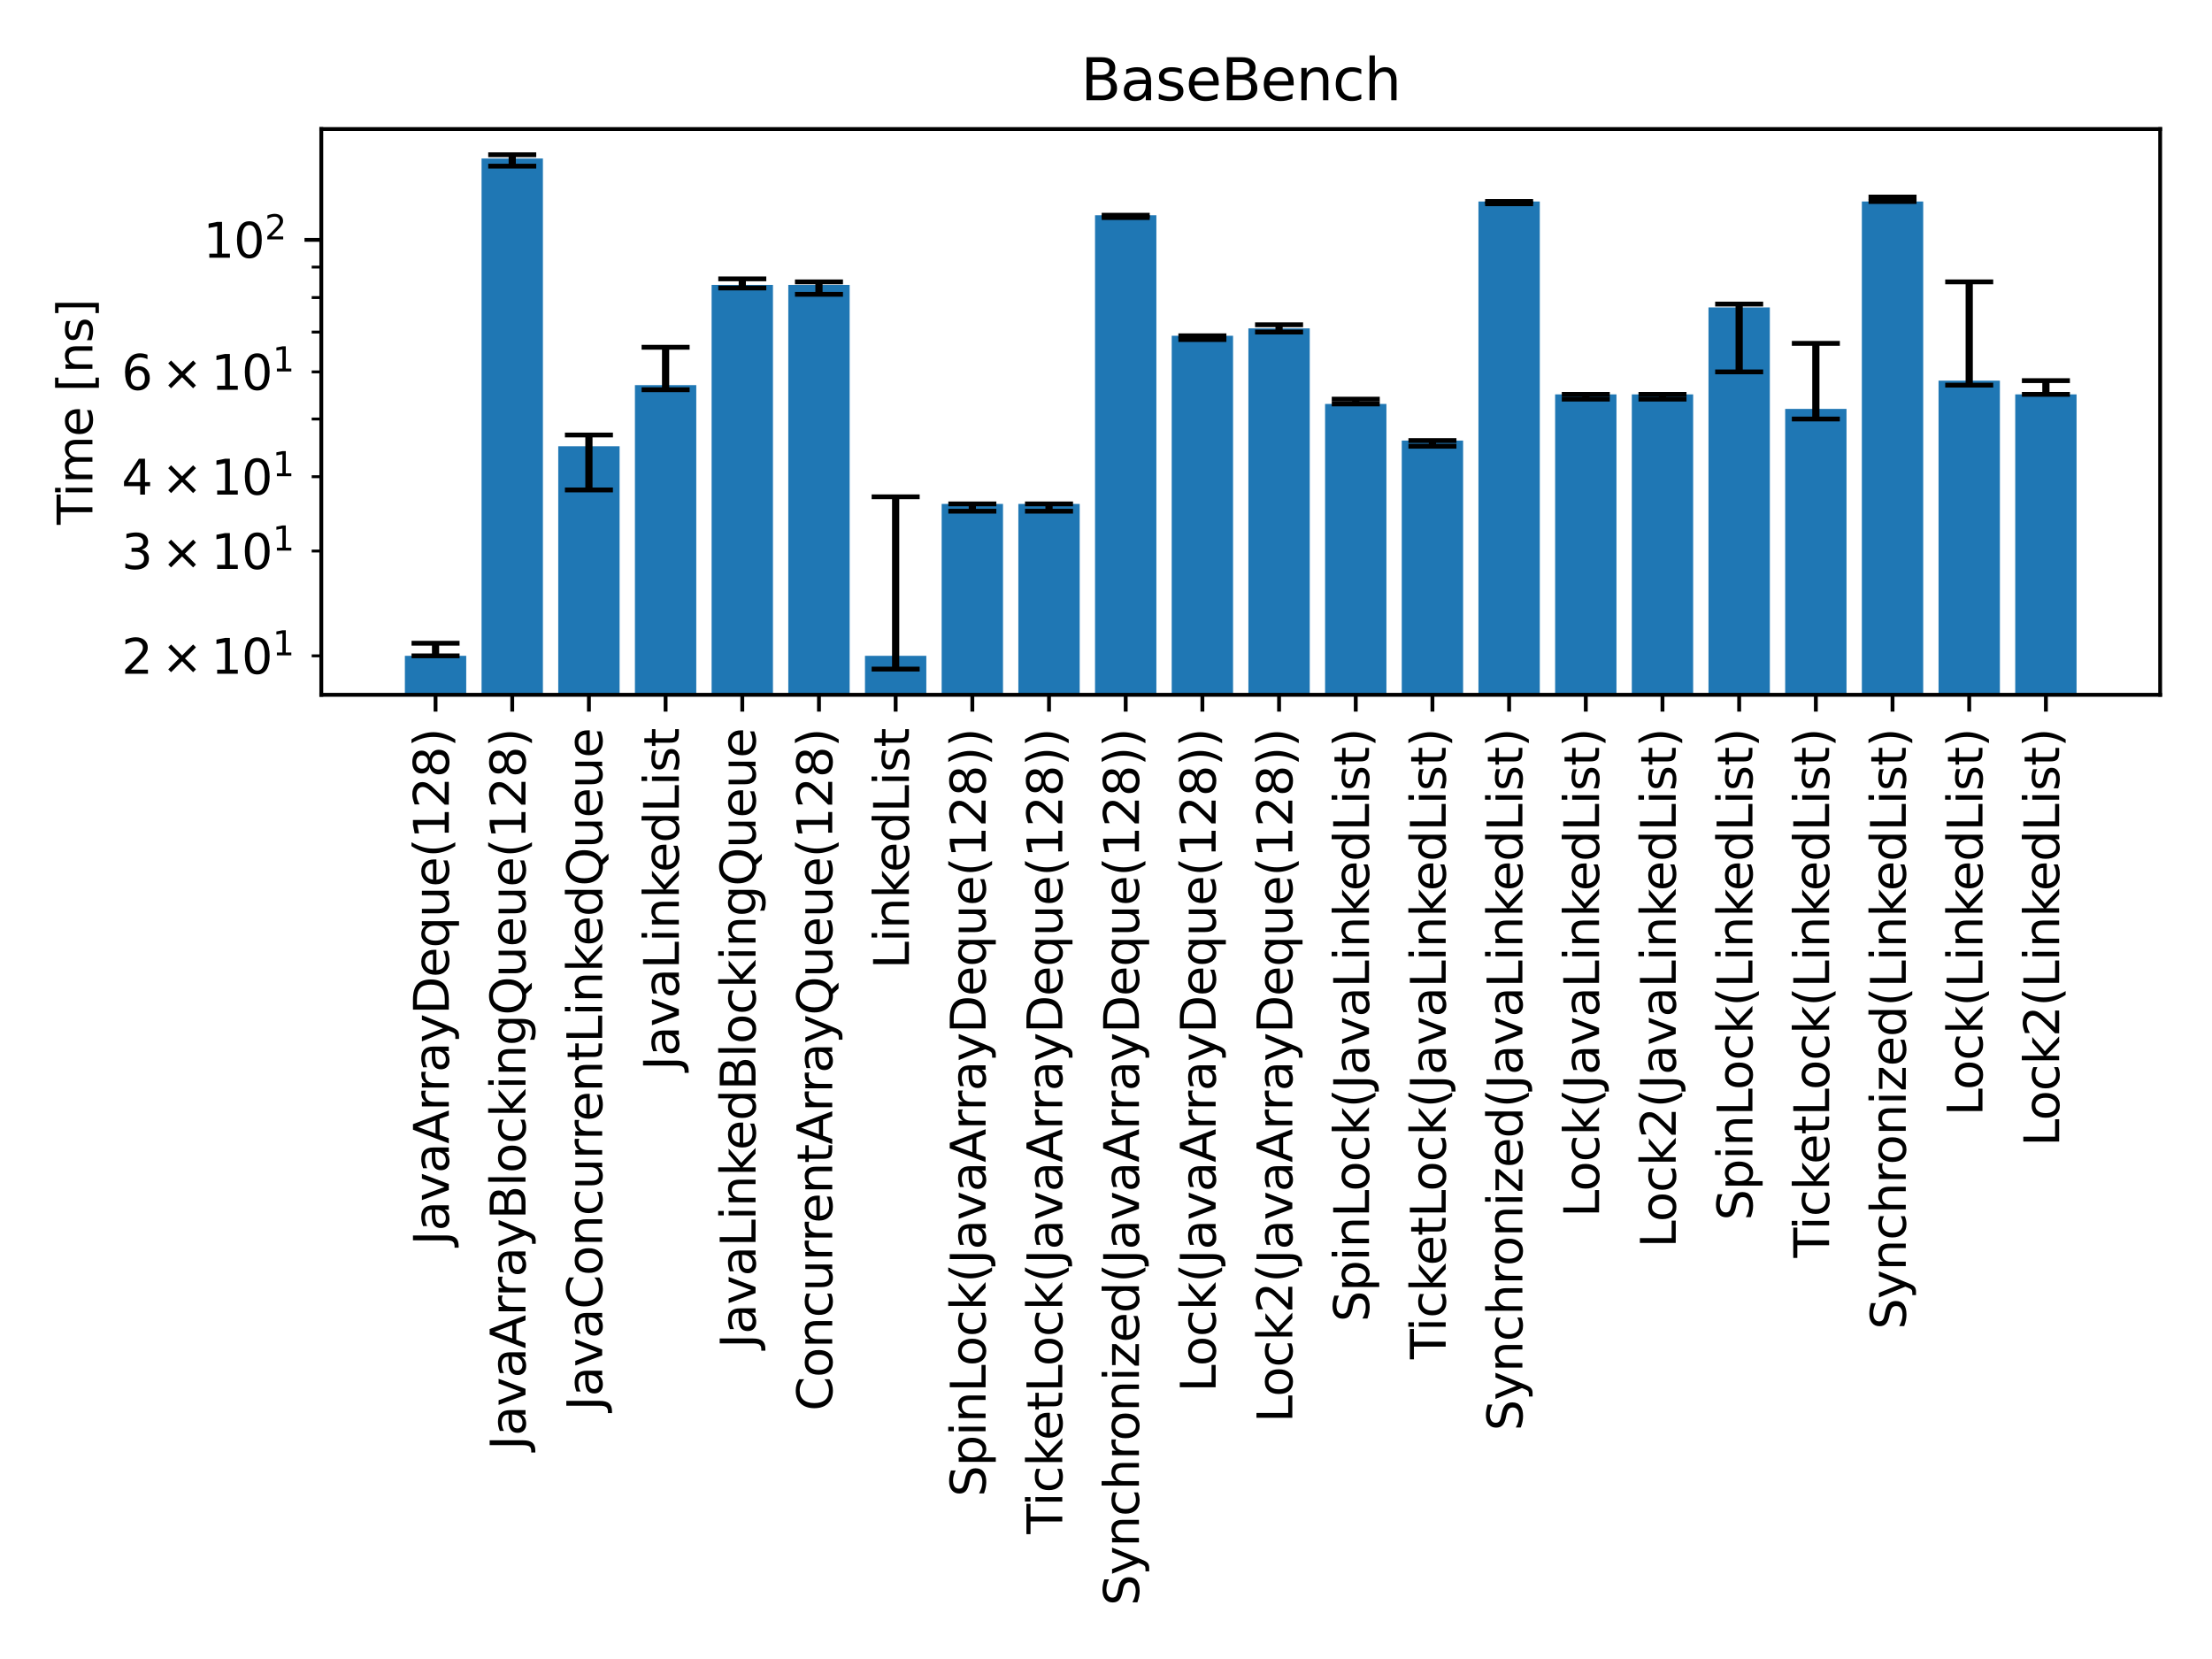 <?xml version="1.0" encoding="utf-8" standalone="no"?>
<!DOCTYPE svg PUBLIC "-//W3C//DTD SVG 1.1//EN"
  "http://www.w3.org/Graphics/SVG/1.1/DTD/svg11.dtd">
<svg xmlns:xlink="http://www.w3.org/1999/xlink" width="460.8pt" height="345.6pt" viewBox="0 0 460.8 345.6" xmlns="http://www.w3.org/2000/svg" version="1.1">
 <defs>
  <style type="text/css">*{stroke-linejoin: round; stroke-linecap: butt}</style>
 </defs>
 <g id="figure_1">
  <g id="patch_1">
   <path d="M 0 345.6 
L 460.8 345.6 
L 460.8 0 
L 0 0 
z
" style="fill: #ffffff"/>
  </g>
  <g id="axes_1">
   <g id="patch_2">
    <path d="M 66.932 144.74 
L 450 144.74 
L 450 26.88 
L 66.932 26.88 
z
" style="fill: #ffffff"/>
   </g>
   <g id="patch_3">
    <path d="M 84.344 124271.378 
L 97.124 124271.378 
L 97.124 136.621 
L 84.344 136.621 
z
" clip-path="url(#p86c14efe03)" style="fill: #1f77b4"/>
   </g>
   <g id="patch_4">
    <path d="M 100.318 124271.378 
L 113.098 124271.378 
L 113.098 33.018 
L 100.318 33.018 
z
" clip-path="url(#p86c14efe03)" style="fill: #1f77b4"/>
   </g>
   <g id="patch_5">
    <path d="M 116.293 124271.378 
L 129.073 124271.378 
L 129.073 92.96 
L 116.293 92.96 
z
" clip-path="url(#p86c14efe03)" style="fill: #1f77b4"/>
   </g>
   <g id="patch_6">
    <path d="M 132.267 124271.378 
L 145.047 124271.378 
L 145.047 80.232 
L 132.267 80.232 
z
" clip-path="url(#p86c14efe03)" style="fill: #1f77b4"/>
   </g>
   <g id="patch_7">
    <path d="M 148.242 124271.378 
L 161.021 124271.378 
L 161.021 59.355 
L 148.242 59.355 
z
" clip-path="url(#p86c14efe03)" style="fill: #1f77b4"/>
   </g>
   <g id="patch_8">
    <path d="M 164.216 124271.378 
L 176.996 124271.378 
L 176.996 59.355 
L 164.216 59.355 
z
" clip-path="url(#p86c14efe03)" style="fill: #1f77b4"/>
   </g>
   <g id="patch_9">
    <path d="M 180.191 124271.378 
L 192.97 124271.378 
L 192.97 136.621 
L 180.191 136.621 
z
" clip-path="url(#p86c14efe03)" style="fill: #1f77b4"/>
   </g>
   <g id="patch_10">
    <path d="M 196.165 124271.378 
L 208.945 124271.378 
L 208.945 104.974 
L 196.165 104.974 
z
" clip-path="url(#p86c14efe03)" style="fill: #1f77b4"/>
   </g>
   <g id="patch_11">
    <path d="M 212.14 124271.378 
L 224.919 124271.378 
L 224.919 104.974 
L 212.14 104.974 
z
" clip-path="url(#p86c14efe03)" style="fill: #1f77b4"/>
   </g>
   <g id="patch_12">
    <path d="M 228.114 124271.378 
L 240.894 124271.378 
L 240.894 44.836 
L 228.114 44.836 
z
" clip-path="url(#p86c14efe03)" style="fill: #1f77b4"/>
   </g>
   <g id="patch_13">
    <path d="M 244.089 124271.378 
L 256.868 124271.378 
L 256.868 69.946 
L 244.089 69.946 
z
" clip-path="url(#p86c14efe03)" style="fill: #1f77b4"/>
   </g>
   <g id="patch_14">
    <path d="M 260.063 124271.378 
L 272.843 124271.378 
L 272.843 68.407 
L 260.063 68.407 
z
" clip-path="url(#p86c14efe03)" style="fill: #1f77b4"/>
   </g>
   <g id="patch_15">
    <path d="M 276.038 124271.378 
L 288.817 124271.378 
L 288.817 84.15 
L 276.038 84.15 
z
" clip-path="url(#p86c14efe03)" style="fill: #1f77b4"/>
   </g>
   <g id="patch_16">
    <path d="M 292.012 124271.378 
L 304.792 124271.378 
L 304.792 91.776 
L 292.012 91.776 
z
" clip-path="url(#p86c14efe03)" style="fill: #1f77b4"/>
   </g>
   <g id="patch_17">
    <path d="M 307.987 124271.378 
L 320.766 124271.378 
L 320.766 41.976 
L 307.987 41.976 
z
" clip-path="url(#p86c14efe03)" style="fill: #1f77b4"/>
   </g>
   <g id="patch_18">
    <path d="M 323.961 124271.378 
L 336.741 124271.378 
L 336.741 82.155 
L 323.961 82.155 
z
" clip-path="url(#p86c14efe03)" style="fill: #1f77b4"/>
   </g>
   <g id="patch_19">
    <path d="M 339.936 124271.378 
L 352.715 124271.378 
L 352.715 82.155 
L 339.936 82.155 
z
" clip-path="url(#p86c14efe03)" style="fill: #1f77b4"/>
   </g>
   <g id="patch_20">
    <path d="M 355.91 124271.378 
L 368.69 124271.378 
L 368.69 64.039 
L 355.91 64.039 
z
" clip-path="url(#p86c14efe03)" style="fill: #1f77b4"/>
   </g>
   <g id="patch_21">
    <path d="M 371.885 124271.378 
L 384.664 124271.378 
L 384.664 85.175 
L 371.885 85.175 
z
" clip-path="url(#p86c14efe03)" style="fill: #1f77b4"/>
   </g>
   <g id="patch_22">
    <path d="M 387.859 124271.378 
L 400.639 124271.378 
L 400.639 41.976 
L 387.859 41.976 
z
" clip-path="url(#p86c14efe03)" style="fill: #1f77b4"/>
   </g>
   <g id="patch_23">
    <path d="M 403.834 124271.378 
L 416.613 124271.378 
L 416.613 79.296 
L 403.834 79.296 
z
" clip-path="url(#p86c14efe03)" style="fill: #1f77b4"/>
   </g>
   <g id="patch_24">
    <path d="M 419.808 124271.378 
L 432.588 124271.378 
L 432.588 82.155 
L 419.808 82.155 
z
" clip-path="url(#p86c14efe03)" style="fill: #1f77b4"/>
   </g>
   <g id="matplotlib.axis_1">
    <g id="xtick_1">
     <g id="line2d_1">
      <defs>
       <path id="m8b8933a6bd" d="M 0 0 
L 0 3.5 
" style="stroke: #000000; stroke-width: 0.8"/>
      </defs>
      <g>
       <use xlink:href="#m8b8933a6bd" x="90.734" y="144.74" style="stroke: #000000; stroke-width: 0.8"/>
      </g>
     </g>
     <g id="text_1">
      <!-- JavaArrayDeque(128) -->
      <g transform="translate(93.493 259.382) rotate(-90) scale(0.1 -0.1)">
       <defs>
        <path id="DejaVuSans-4a" d="M 628 4666 
L 1259 4666 
L 1259 325 
Q 1259 -519 939 -900 
Q 619 -1281 -91 -1281 
L -331 -1281 
L -331 -750 
L -134 -750 
Q 284 -750 456 -515 
Q 628 -281 628 325 
L 628 4666 
z
" transform="scale(0.016)"/>
        <path id="DejaVuSans-61" d="M 2194 1759 
Q 1497 1759 1228 1600 
Q 959 1441 959 1056 
Q 959 750 1161 570 
Q 1363 391 1709 391 
Q 2188 391 2477 730 
Q 2766 1069 2766 1631 
L 2766 1759 
L 2194 1759 
z
M 3341 1997 
L 3341 0 
L 2766 0 
L 2766 531 
Q 2569 213 2275 61 
Q 1981 -91 1556 -91 
Q 1019 -91 701 211 
Q 384 513 384 1019 
Q 384 1609 779 1909 
Q 1175 2209 1959 2209 
L 2766 2209 
L 2766 2266 
Q 2766 2663 2505 2880 
Q 2244 3097 1772 3097 
Q 1472 3097 1187 3025 
Q 903 2953 641 2809 
L 641 3341 
Q 956 3463 1253 3523 
Q 1550 3584 1831 3584 
Q 2591 3584 2966 3190 
Q 3341 2797 3341 1997 
z
" transform="scale(0.016)"/>
        <path id="DejaVuSans-76" d="M 191 3500 
L 800 3500 
L 1894 563 
L 2988 3500 
L 3597 3500 
L 2284 0 
L 1503 0 
L 191 3500 
z
" transform="scale(0.016)"/>
        <path id="DejaVuSans-41" d="M 2188 4044 
L 1331 1722 
L 3047 1722 
L 2188 4044 
z
M 1831 4666 
L 2547 4666 
L 4325 0 
L 3669 0 
L 3244 1197 
L 1141 1197 
L 716 0 
L 50 0 
L 1831 4666 
z
" transform="scale(0.016)"/>
        <path id="DejaVuSans-72" d="M 2631 2963 
Q 2534 3019 2420 3045 
Q 2306 3072 2169 3072 
Q 1681 3072 1420 2755 
Q 1159 2438 1159 1844 
L 1159 0 
L 581 0 
L 581 3500 
L 1159 3500 
L 1159 2956 
Q 1341 3275 1631 3429 
Q 1922 3584 2338 3584 
Q 2397 3584 2469 3576 
Q 2541 3569 2628 3553 
L 2631 2963 
z
" transform="scale(0.016)"/>
        <path id="DejaVuSans-79" d="M 2059 -325 
Q 1816 -950 1584 -1140 
Q 1353 -1331 966 -1331 
L 506 -1331 
L 506 -850 
L 844 -850 
Q 1081 -850 1212 -737 
Q 1344 -625 1503 -206 
L 1606 56 
L 191 3500 
L 800 3500 
L 1894 763 
L 2988 3500 
L 3597 3500 
L 2059 -325 
z
" transform="scale(0.016)"/>
        <path id="DejaVuSans-44" d="M 1259 4147 
L 1259 519 
L 2022 519 
Q 2988 519 3436 956 
Q 3884 1394 3884 2338 
Q 3884 3275 3436 3711 
Q 2988 4147 2022 4147 
L 1259 4147 
z
M 628 4666 
L 1925 4666 
Q 3281 4666 3915 4102 
Q 4550 3538 4550 2338 
Q 4550 1131 3912 565 
Q 3275 0 1925 0 
L 628 0 
L 628 4666 
z
" transform="scale(0.016)"/>
        <path id="DejaVuSans-65" d="M 3597 1894 
L 3597 1613 
L 953 1613 
Q 991 1019 1311 708 
Q 1631 397 2203 397 
Q 2534 397 2845 478 
Q 3156 559 3463 722 
L 3463 178 
Q 3153 47 2828 -22 
Q 2503 -91 2169 -91 
Q 1331 -91 842 396 
Q 353 884 353 1716 
Q 353 2575 817 3079 
Q 1281 3584 2069 3584 
Q 2775 3584 3186 3129 
Q 3597 2675 3597 1894 
z
M 3022 2063 
Q 3016 2534 2758 2815 
Q 2500 3097 2075 3097 
Q 1594 3097 1305 2825 
Q 1016 2553 972 2059 
L 3022 2063 
z
" transform="scale(0.016)"/>
        <path id="DejaVuSans-71" d="M 947 1747 
Q 947 1113 1208 752 
Q 1469 391 1925 391 
Q 2381 391 2643 752 
Q 2906 1113 2906 1747 
Q 2906 2381 2643 2742 
Q 2381 3103 1925 3103 
Q 1469 3103 1208 2742 
Q 947 2381 947 1747 
z
M 2906 525 
Q 2725 213 2448 61 
Q 2172 -91 1784 -91 
Q 1150 -91 751 415 
Q 353 922 353 1747 
Q 353 2572 751 3078 
Q 1150 3584 1784 3584 
Q 2172 3584 2448 3432 
Q 2725 3281 2906 2969 
L 2906 3500 
L 3481 3500 
L 3481 -1331 
L 2906 -1331 
L 2906 525 
z
" transform="scale(0.016)"/>
        <path id="DejaVuSans-75" d="M 544 1381 
L 544 3500 
L 1119 3500 
L 1119 1403 
Q 1119 906 1312 657 
Q 1506 409 1894 409 
Q 2359 409 2629 706 
Q 2900 1003 2900 1516 
L 2900 3500 
L 3475 3500 
L 3475 0 
L 2900 0 
L 2900 538 
Q 2691 219 2414 64 
Q 2138 -91 1772 -91 
Q 1169 -91 856 284 
Q 544 659 544 1381 
z
M 1991 3584 
L 1991 3584 
z
" transform="scale(0.016)"/>
        <path id="DejaVuSans-28" d="M 1984 4856 
Q 1566 4138 1362 3434 
Q 1159 2731 1159 2009 
Q 1159 1288 1364 580 
Q 1569 -128 1984 -844 
L 1484 -844 
Q 1016 -109 783 600 
Q 550 1309 550 2009 
Q 550 2706 781 3412 
Q 1013 4119 1484 4856 
L 1984 4856 
z
" transform="scale(0.016)"/>
        <path id="DejaVuSans-31" d="M 794 531 
L 1825 531 
L 1825 4091 
L 703 3866 
L 703 4441 
L 1819 4666 
L 2450 4666 
L 2450 531 
L 3481 531 
L 3481 0 
L 794 0 
L 794 531 
z
" transform="scale(0.016)"/>
        <path id="DejaVuSans-32" d="M 1228 531 
L 3431 531 
L 3431 0 
L 469 0 
L 469 531 
Q 828 903 1448 1529 
Q 2069 2156 2228 2338 
Q 2531 2678 2651 2914 
Q 2772 3150 2772 3378 
Q 2772 3750 2511 3984 
Q 2250 4219 1831 4219 
Q 1534 4219 1204 4116 
Q 875 4013 500 3803 
L 500 4441 
Q 881 4594 1212 4672 
Q 1544 4750 1819 4750 
Q 2544 4750 2975 4387 
Q 3406 4025 3406 3419 
Q 3406 3131 3298 2873 
Q 3191 2616 2906 2266 
Q 2828 2175 2409 1742 
Q 1991 1309 1228 531 
z
" transform="scale(0.016)"/>
        <path id="DejaVuSans-38" d="M 2034 2216 
Q 1584 2216 1326 1975 
Q 1069 1734 1069 1313 
Q 1069 891 1326 650 
Q 1584 409 2034 409 
Q 2484 409 2743 651 
Q 3003 894 3003 1313 
Q 3003 1734 2745 1975 
Q 2488 2216 2034 2216 
z
M 1403 2484 
Q 997 2584 770 2862 
Q 544 3141 544 3541 
Q 544 4100 942 4425 
Q 1341 4750 2034 4750 
Q 2731 4750 3128 4425 
Q 3525 4100 3525 3541 
Q 3525 3141 3298 2862 
Q 3072 2584 2669 2484 
Q 3125 2378 3379 2068 
Q 3634 1759 3634 1313 
Q 3634 634 3220 271 
Q 2806 -91 2034 -91 
Q 1263 -91 848 271 
Q 434 634 434 1313 
Q 434 1759 690 2068 
Q 947 2378 1403 2484 
z
M 1172 3481 
Q 1172 3119 1398 2916 
Q 1625 2713 2034 2713 
Q 2441 2713 2670 2916 
Q 2900 3119 2900 3481 
Q 2900 3844 2670 4047 
Q 2441 4250 2034 4250 
Q 1625 4250 1398 4047 
Q 1172 3844 1172 3481 
z
" transform="scale(0.016)"/>
        <path id="DejaVuSans-29" d="M 513 4856 
L 1013 4856 
Q 1481 4119 1714 3412 
Q 1947 2706 1947 2009 
Q 1947 1309 1714 600 
Q 1481 -109 1013 -844 
L 513 -844 
Q 928 -128 1133 580 
Q 1338 1288 1338 2009 
Q 1338 2731 1133 3434 
Q 928 4138 513 4856 
z
" transform="scale(0.016)"/>
       </defs>
       <use xlink:href="#DejaVuSans-4a"/>
       <use xlink:href="#DejaVuSans-61" transform="translate(29.492 0)"/>
       <use xlink:href="#DejaVuSans-76" transform="translate(90.771 0)"/>
       <use xlink:href="#DejaVuSans-61" transform="translate(149.951 0)"/>
       <use xlink:href="#DejaVuSans-41" transform="translate(211.23 0)"/>
       <use xlink:href="#DejaVuSans-72" transform="translate(279.639 0)"/>
       <use xlink:href="#DejaVuSans-72" transform="translate(319.002 0)"/>
       <use xlink:href="#DejaVuSans-61" transform="translate(360.115 0)"/>
       <use xlink:href="#DejaVuSans-79" transform="translate(421.395 0)"/>
       <use xlink:href="#DejaVuSans-44" transform="translate(480.574 0)"/>
       <use xlink:href="#DejaVuSans-65" transform="translate(557.576 0)"/>
       <use xlink:href="#DejaVuSans-71" transform="translate(619.1 0)"/>
       <use xlink:href="#DejaVuSans-75" transform="translate(682.576 0)"/>
       <use xlink:href="#DejaVuSans-65" transform="translate(745.955 0)"/>
       <use xlink:href="#DejaVuSans-28" transform="translate(807.479 0)"/>
       <use xlink:href="#DejaVuSans-31" transform="translate(846.492 0)"/>
       <use xlink:href="#DejaVuSans-32" transform="translate(910.115 0)"/>
       <use xlink:href="#DejaVuSans-38" transform="translate(973.738 0)"/>
       <use xlink:href="#DejaVuSans-29" transform="translate(1037.361 0)"/>
      </g>
     </g>
    </g>
    <g id="xtick_2">
     <g id="line2d_2">
      <g>
       <use xlink:href="#m8b8933a6bd" x="106.708" y="144.74" style="stroke: #000000; stroke-width: 0.8"/>
      </g>
     </g>
     <g id="text_2">
      <!-- JavaArrayBlockingQueue(128) -->
      <g transform="translate(109.468 302.054) rotate(-90) scale(0.1 -0.1)">
       <defs>
        <path id="DejaVuSans-42" d="M 1259 2228 
L 1259 519 
L 2272 519 
Q 2781 519 3026 730 
Q 3272 941 3272 1375 
Q 3272 1813 3026 2020 
Q 2781 2228 2272 2228 
L 1259 2228 
z
M 1259 4147 
L 1259 2741 
L 2194 2741 
Q 2656 2741 2882 2914 
Q 3109 3088 3109 3444 
Q 3109 3797 2882 3972 
Q 2656 4147 2194 4147 
L 1259 4147 
z
M 628 4666 
L 2241 4666 
Q 2963 4666 3353 4366 
Q 3744 4066 3744 3513 
Q 3744 3084 3544 2831 
Q 3344 2578 2956 2516 
Q 3422 2416 3680 2098 
Q 3938 1781 3938 1306 
Q 3938 681 3513 340 
Q 3088 0 2303 0 
L 628 0 
L 628 4666 
z
" transform="scale(0.016)"/>
        <path id="DejaVuSans-6c" d="M 603 4863 
L 1178 4863 
L 1178 0 
L 603 0 
L 603 4863 
z
" transform="scale(0.016)"/>
        <path id="DejaVuSans-6f" d="M 1959 3097 
Q 1497 3097 1228 2736 
Q 959 2375 959 1747 
Q 959 1119 1226 758 
Q 1494 397 1959 397 
Q 2419 397 2687 759 
Q 2956 1122 2956 1747 
Q 2956 2369 2687 2733 
Q 2419 3097 1959 3097 
z
M 1959 3584 
Q 2709 3584 3137 3096 
Q 3566 2609 3566 1747 
Q 3566 888 3137 398 
Q 2709 -91 1959 -91 
Q 1206 -91 779 398 
Q 353 888 353 1747 
Q 353 2609 779 3096 
Q 1206 3584 1959 3584 
z
" transform="scale(0.016)"/>
        <path id="DejaVuSans-63" d="M 3122 3366 
L 3122 2828 
Q 2878 2963 2633 3030 
Q 2388 3097 2138 3097 
Q 1578 3097 1268 2742 
Q 959 2388 959 1747 
Q 959 1106 1268 751 
Q 1578 397 2138 397 
Q 2388 397 2633 464 
Q 2878 531 3122 666 
L 3122 134 
Q 2881 22 2623 -34 
Q 2366 -91 2075 -91 
Q 1284 -91 818 406 
Q 353 903 353 1747 
Q 353 2603 823 3093 
Q 1294 3584 2113 3584 
Q 2378 3584 2631 3529 
Q 2884 3475 3122 3366 
z
" transform="scale(0.016)"/>
        <path id="DejaVuSans-6b" d="M 581 4863 
L 1159 4863 
L 1159 1991 
L 2875 3500 
L 3609 3500 
L 1753 1863 
L 3688 0 
L 2938 0 
L 1159 1709 
L 1159 0 
L 581 0 
L 581 4863 
z
" transform="scale(0.016)"/>
        <path id="DejaVuSans-69" d="M 603 3500 
L 1178 3500 
L 1178 0 
L 603 0 
L 603 3500 
z
M 603 4863 
L 1178 4863 
L 1178 4134 
L 603 4134 
L 603 4863 
z
" transform="scale(0.016)"/>
        <path id="DejaVuSans-6e" d="M 3513 2113 
L 3513 0 
L 2938 0 
L 2938 2094 
Q 2938 2591 2744 2837 
Q 2550 3084 2163 3084 
Q 1697 3084 1428 2787 
Q 1159 2491 1159 1978 
L 1159 0 
L 581 0 
L 581 3500 
L 1159 3500 
L 1159 2956 
Q 1366 3272 1645 3428 
Q 1925 3584 2291 3584 
Q 2894 3584 3203 3211 
Q 3513 2838 3513 2113 
z
" transform="scale(0.016)"/>
        <path id="DejaVuSans-67" d="M 2906 1791 
Q 2906 2416 2648 2759 
Q 2391 3103 1925 3103 
Q 1463 3103 1205 2759 
Q 947 2416 947 1791 
Q 947 1169 1205 825 
Q 1463 481 1925 481 
Q 2391 481 2648 825 
Q 2906 1169 2906 1791 
z
M 3481 434 
Q 3481 -459 3084 -895 
Q 2688 -1331 1869 -1331 
Q 1566 -1331 1297 -1286 
Q 1028 -1241 775 -1147 
L 775 -588 
Q 1028 -725 1275 -790 
Q 1522 -856 1778 -856 
Q 2344 -856 2625 -561 
Q 2906 -266 2906 331 
L 2906 616 
Q 2728 306 2450 153 
Q 2172 0 1784 0 
Q 1141 0 747 490 
Q 353 981 353 1791 
Q 353 2603 747 3093 
Q 1141 3584 1784 3584 
Q 2172 3584 2450 3431 
Q 2728 3278 2906 2969 
L 2906 3500 
L 3481 3500 
L 3481 434 
z
" transform="scale(0.016)"/>
        <path id="DejaVuSans-51" d="M 2522 4238 
Q 1834 4238 1429 3725 
Q 1025 3213 1025 2328 
Q 1025 1447 1429 934 
Q 1834 422 2522 422 
Q 3209 422 3611 934 
Q 4013 1447 4013 2328 
Q 4013 3213 3611 3725 
Q 3209 4238 2522 4238 
z
M 3406 84 
L 4238 -825 
L 3475 -825 
L 2784 -78 
Q 2681 -84 2626 -87 
Q 2572 -91 2522 -91 
Q 1538 -91 948 567 
Q 359 1225 359 2328 
Q 359 3434 948 4092 
Q 1538 4750 2522 4750 
Q 3503 4750 4090 4092 
Q 4678 3434 4678 2328 
Q 4678 1516 4351 937 
Q 4025 359 3406 84 
z
" transform="scale(0.016)"/>
       </defs>
       <use xlink:href="#DejaVuSans-4a"/>
       <use xlink:href="#DejaVuSans-61" transform="translate(29.492 0)"/>
       <use xlink:href="#DejaVuSans-76" transform="translate(90.771 0)"/>
       <use xlink:href="#DejaVuSans-61" transform="translate(149.951 0)"/>
       <use xlink:href="#DejaVuSans-41" transform="translate(211.23 0)"/>
       <use xlink:href="#DejaVuSans-72" transform="translate(279.639 0)"/>
       <use xlink:href="#DejaVuSans-72" transform="translate(319.002 0)"/>
       <use xlink:href="#DejaVuSans-61" transform="translate(360.115 0)"/>
       <use xlink:href="#DejaVuSans-79" transform="translate(421.395 0)"/>
       <use xlink:href="#DejaVuSans-42" transform="translate(480.574 0)"/>
       <use xlink:href="#DejaVuSans-6c" transform="translate(549.178 0)"/>
       <use xlink:href="#DejaVuSans-6f" transform="translate(576.961 0)"/>
       <use xlink:href="#DejaVuSans-63" transform="translate(638.143 0)"/>
       <use xlink:href="#DejaVuSans-6b" transform="translate(693.123 0)"/>
       <use xlink:href="#DejaVuSans-69" transform="translate(751.033 0)"/>
       <use xlink:href="#DejaVuSans-6e" transform="translate(778.816 0)"/>
       <use xlink:href="#DejaVuSans-67" transform="translate(842.195 0)"/>
       <use xlink:href="#DejaVuSans-51" transform="translate(905.672 0)"/>
       <use xlink:href="#DejaVuSans-75" transform="translate(984.383 0)"/>
       <use xlink:href="#DejaVuSans-65" transform="translate(1047.762 0)"/>
       <use xlink:href="#DejaVuSans-75" transform="translate(1109.285 0)"/>
       <use xlink:href="#DejaVuSans-65" transform="translate(1172.664 0)"/>
       <use xlink:href="#DejaVuSans-28" transform="translate(1234.188 0)"/>
       <use xlink:href="#DejaVuSans-31" transform="translate(1273.201 0)"/>
       <use xlink:href="#DejaVuSans-32" transform="translate(1336.824 0)"/>
       <use xlink:href="#DejaVuSans-38" transform="translate(1400.447 0)"/>
       <use xlink:href="#DejaVuSans-29" transform="translate(1464.07 0)"/>
      </g>
     </g>
    </g>
    <g id="xtick_3">
     <g id="line2d_3">
      <g>
       <use xlink:href="#m8b8933a6bd" x="122.683" y="144.74" style="stroke: #000000; stroke-width: 0.8"/>
      </g>
     </g>
     <g id="text_3">
      <!-- JavaConcurrentLinkedQueue -->
      <g transform="translate(125.442 293.843) rotate(-90) scale(0.1 -0.1)">
       <defs>
        <path id="DejaVuSans-43" d="M 4122 4306 
L 4122 3641 
Q 3803 3938 3442 4084 
Q 3081 4231 2675 4231 
Q 1875 4231 1450 3742 
Q 1025 3253 1025 2328 
Q 1025 1406 1450 917 
Q 1875 428 2675 428 
Q 3081 428 3442 575 
Q 3803 722 4122 1019 
L 4122 359 
Q 3791 134 3420 21 
Q 3050 -91 2638 -91 
Q 1578 -91 968 557 
Q 359 1206 359 2328 
Q 359 3453 968 4101 
Q 1578 4750 2638 4750 
Q 3056 4750 3426 4639 
Q 3797 4528 4122 4306 
z
" transform="scale(0.016)"/>
        <path id="DejaVuSans-74" d="M 1172 4494 
L 1172 3500 
L 2356 3500 
L 2356 3053 
L 1172 3053 
L 1172 1153 
Q 1172 725 1289 603 
Q 1406 481 1766 481 
L 2356 481 
L 2356 0 
L 1766 0 
Q 1100 0 847 248 
Q 594 497 594 1153 
L 594 3053 
L 172 3053 
L 172 3500 
L 594 3500 
L 594 4494 
L 1172 4494 
z
" transform="scale(0.016)"/>
        <path id="DejaVuSans-4c" d="M 628 4666 
L 1259 4666 
L 1259 531 
L 3531 531 
L 3531 0 
L 628 0 
L 628 4666 
z
" transform="scale(0.016)"/>
        <path id="DejaVuSans-64" d="M 2906 2969 
L 2906 4863 
L 3481 4863 
L 3481 0 
L 2906 0 
L 2906 525 
Q 2725 213 2448 61 
Q 2172 -91 1784 -91 
Q 1150 -91 751 415 
Q 353 922 353 1747 
Q 353 2572 751 3078 
Q 1150 3584 1784 3584 
Q 2172 3584 2448 3432 
Q 2725 3281 2906 2969 
z
M 947 1747 
Q 947 1113 1208 752 
Q 1469 391 1925 391 
Q 2381 391 2643 752 
Q 2906 1113 2906 1747 
Q 2906 2381 2643 2742 
Q 2381 3103 1925 3103 
Q 1469 3103 1208 2742 
Q 947 2381 947 1747 
z
" transform="scale(0.016)"/>
       </defs>
       <use xlink:href="#DejaVuSans-4a"/>
       <use xlink:href="#DejaVuSans-61" transform="translate(29.492 0)"/>
       <use xlink:href="#DejaVuSans-76" transform="translate(90.771 0)"/>
       <use xlink:href="#DejaVuSans-61" transform="translate(149.951 0)"/>
       <use xlink:href="#DejaVuSans-43" transform="translate(211.23 0)"/>
       <use xlink:href="#DejaVuSans-6f" transform="translate(281.055 0)"/>
       <use xlink:href="#DejaVuSans-6e" transform="translate(342.236 0)"/>
       <use xlink:href="#DejaVuSans-63" transform="translate(405.615 0)"/>
       <use xlink:href="#DejaVuSans-75" transform="translate(460.596 0)"/>
       <use xlink:href="#DejaVuSans-72" transform="translate(523.975 0)"/>
       <use xlink:href="#DejaVuSans-72" transform="translate(563.338 0)"/>
       <use xlink:href="#DejaVuSans-65" transform="translate(602.201 0)"/>
       <use xlink:href="#DejaVuSans-6e" transform="translate(663.725 0)"/>
       <use xlink:href="#DejaVuSans-74" transform="translate(727.104 0)"/>
       <use xlink:href="#DejaVuSans-4c" transform="translate(766.312 0)"/>
       <use xlink:href="#DejaVuSans-69" transform="translate(822.025 0)"/>
       <use xlink:href="#DejaVuSans-6e" transform="translate(849.809 0)"/>
       <use xlink:href="#DejaVuSans-6b" transform="translate(913.188 0)"/>
       <use xlink:href="#DejaVuSans-65" transform="translate(967.473 0)"/>
       <use xlink:href="#DejaVuSans-64" transform="translate(1028.996 0)"/>
       <use xlink:href="#DejaVuSans-51" transform="translate(1092.473 0)"/>
       <use xlink:href="#DejaVuSans-75" transform="translate(1171.184 0)"/>
       <use xlink:href="#DejaVuSans-65" transform="translate(1234.562 0)"/>
       <use xlink:href="#DejaVuSans-75" transform="translate(1296.086 0)"/>
       <use xlink:href="#DejaVuSans-65" transform="translate(1359.465 0)"/>
      </g>
     </g>
    </g>
    <g id="xtick_4">
     <g id="line2d_4">
      <g>
       <use xlink:href="#m8b8933a6bd" x="138.657" y="144.74" style="stroke: #000000; stroke-width: 0.8"/>
      </g>
     </g>
     <g id="text_4">
      <!-- JavaLinkedList -->
      <g transform="translate(141.417 222.962) rotate(-90) scale(0.1 -0.1)">
       <defs>
        <path id="DejaVuSans-73" d="M 2834 3397 
L 2834 2853 
Q 2591 2978 2328 3040 
Q 2066 3103 1784 3103 
Q 1356 3103 1142 2972 
Q 928 2841 928 2578 
Q 928 2378 1081 2264 
Q 1234 2150 1697 2047 
L 1894 2003 
Q 2506 1872 2764 1633 
Q 3022 1394 3022 966 
Q 3022 478 2636 193 
Q 2250 -91 1575 -91 
Q 1294 -91 989 -36 
Q 684 19 347 128 
L 347 722 
Q 666 556 975 473 
Q 1284 391 1588 391 
Q 1994 391 2212 530 
Q 2431 669 2431 922 
Q 2431 1156 2273 1281 
Q 2116 1406 1581 1522 
L 1381 1569 
Q 847 1681 609 1914 
Q 372 2147 372 2553 
Q 372 3047 722 3315 
Q 1072 3584 1716 3584 
Q 2034 3584 2315 3537 
Q 2597 3491 2834 3397 
z
" transform="scale(0.016)"/>
       </defs>
       <use xlink:href="#DejaVuSans-4a"/>
       <use xlink:href="#DejaVuSans-61" transform="translate(29.492 0)"/>
       <use xlink:href="#DejaVuSans-76" transform="translate(90.771 0)"/>
       <use xlink:href="#DejaVuSans-61" transform="translate(149.951 0)"/>
       <use xlink:href="#DejaVuSans-4c" transform="translate(211.23 0)"/>
       <use xlink:href="#DejaVuSans-69" transform="translate(266.943 0)"/>
       <use xlink:href="#DejaVuSans-6e" transform="translate(294.727 0)"/>
       <use xlink:href="#DejaVuSans-6b" transform="translate(358.105 0)"/>
       <use xlink:href="#DejaVuSans-65" transform="translate(412.391 0)"/>
       <use xlink:href="#DejaVuSans-64" transform="translate(473.914 0)"/>
       <use xlink:href="#DejaVuSans-4c" transform="translate(537.391 0)"/>
       <use xlink:href="#DejaVuSans-69" transform="translate(593.104 0)"/>
       <use xlink:href="#DejaVuSans-73" transform="translate(620.887 0)"/>
       <use xlink:href="#DejaVuSans-74" transform="translate(672.986 0)"/>
      </g>
     </g>
    </g>
    <g id="xtick_5">
     <g id="line2d_5">
      <g>
       <use xlink:href="#m8b8933a6bd" x="154.632" y="144.74" style="stroke: #000000; stroke-width: 0.8"/>
      </g>
     </g>
     <g id="text_5">
      <!-- JavaLinkedBlockingQueue -->
      <g transform="translate(157.391 280.846) rotate(-90) scale(0.1 -0.1)">
       <use xlink:href="#DejaVuSans-4a"/>
       <use xlink:href="#DejaVuSans-61" transform="translate(29.492 0)"/>
       <use xlink:href="#DejaVuSans-76" transform="translate(90.771 0)"/>
       <use xlink:href="#DejaVuSans-61" transform="translate(149.951 0)"/>
       <use xlink:href="#DejaVuSans-4c" transform="translate(211.23 0)"/>
       <use xlink:href="#DejaVuSans-69" transform="translate(266.943 0)"/>
       <use xlink:href="#DejaVuSans-6e" transform="translate(294.727 0)"/>
       <use xlink:href="#DejaVuSans-6b" transform="translate(358.105 0)"/>
       <use xlink:href="#DejaVuSans-65" transform="translate(412.391 0)"/>
       <use xlink:href="#DejaVuSans-64" transform="translate(473.914 0)"/>
       <use xlink:href="#DejaVuSans-42" transform="translate(537.391 0)"/>
       <use xlink:href="#DejaVuSans-6c" transform="translate(605.994 0)"/>
       <use xlink:href="#DejaVuSans-6f" transform="translate(633.777 0)"/>
       <use xlink:href="#DejaVuSans-63" transform="translate(694.959 0)"/>
       <use xlink:href="#DejaVuSans-6b" transform="translate(749.939 0)"/>
       <use xlink:href="#DejaVuSans-69" transform="translate(807.85 0)"/>
       <use xlink:href="#DejaVuSans-6e" transform="translate(835.633 0)"/>
       <use xlink:href="#DejaVuSans-67" transform="translate(899.012 0)"/>
       <use xlink:href="#DejaVuSans-51" transform="translate(962.488 0)"/>
       <use xlink:href="#DejaVuSans-75" transform="translate(1041.199 0)"/>
       <use xlink:href="#DejaVuSans-65" transform="translate(1104.578 0)"/>
       <use xlink:href="#DejaVuSans-75" transform="translate(1166.102 0)"/>
       <use xlink:href="#DejaVuSans-65" transform="translate(1229.48 0)"/>
      </g>
     </g>
    </g>
    <g id="xtick_6">
     <g id="line2d_6">
      <g>
       <use xlink:href="#m8b8933a6bd" x="170.606" y="144.74" style="stroke: #000000; stroke-width: 0.8"/>
      </g>
     </g>
     <g id="text_6">
      <!-- ConcurrentArrayQueue(128) -->
      <g transform="translate(173.366 293.926) rotate(-90) scale(0.1 -0.1)">
       <use xlink:href="#DejaVuSans-43"/>
       <use xlink:href="#DejaVuSans-6f" transform="translate(69.824 0)"/>
       <use xlink:href="#DejaVuSans-6e" transform="translate(131.006 0)"/>
       <use xlink:href="#DejaVuSans-63" transform="translate(194.385 0)"/>
       <use xlink:href="#DejaVuSans-75" transform="translate(249.365 0)"/>
       <use xlink:href="#DejaVuSans-72" transform="translate(312.744 0)"/>
       <use xlink:href="#DejaVuSans-72" transform="translate(352.107 0)"/>
       <use xlink:href="#DejaVuSans-65" transform="translate(390.971 0)"/>
       <use xlink:href="#DejaVuSans-6e" transform="translate(452.494 0)"/>
       <use xlink:href="#DejaVuSans-74" transform="translate(515.873 0)"/>
       <use xlink:href="#DejaVuSans-41" transform="translate(555.082 0)"/>
       <use xlink:href="#DejaVuSans-72" transform="translate(623.49 0)"/>
       <use xlink:href="#DejaVuSans-72" transform="translate(662.854 0)"/>
       <use xlink:href="#DejaVuSans-61" transform="translate(703.967 0)"/>
       <use xlink:href="#DejaVuSans-79" transform="translate(765.246 0)"/>
       <use xlink:href="#DejaVuSans-51" transform="translate(824.426 0)"/>
       <use xlink:href="#DejaVuSans-75" transform="translate(903.137 0)"/>
       <use xlink:href="#DejaVuSans-65" transform="translate(966.516 0)"/>
       <use xlink:href="#DejaVuSans-75" transform="translate(1028.039 0)"/>
       <use xlink:href="#DejaVuSans-65" transform="translate(1091.418 0)"/>
       <use xlink:href="#DejaVuSans-28" transform="translate(1152.941 0)"/>
       <use xlink:href="#DejaVuSans-31" transform="translate(1191.955 0)"/>
       <use xlink:href="#DejaVuSans-32" transform="translate(1255.578 0)"/>
       <use xlink:href="#DejaVuSans-38" transform="translate(1319.201 0)"/>
       <use xlink:href="#DejaVuSans-29" transform="translate(1382.824 0)"/>
      </g>
     </g>
    </g>
    <g id="xtick_7">
     <g id="line2d_7">
      <g>
       <use xlink:href="#m8b8933a6bd" x="186.581" y="144.74" style="stroke: #000000; stroke-width: 0.8"/>
      </g>
     </g>
     <g id="text_7">
      <!-- LinkedList -->
      <g transform="translate(189.34 201.837) rotate(-90) scale(0.1 -0.1)">
       <use xlink:href="#DejaVuSans-4c"/>
       <use xlink:href="#DejaVuSans-69" transform="translate(55.713 0)"/>
       <use xlink:href="#DejaVuSans-6e" transform="translate(83.496 0)"/>
       <use xlink:href="#DejaVuSans-6b" transform="translate(146.875 0)"/>
       <use xlink:href="#DejaVuSans-65" transform="translate(201.16 0)"/>
       <use xlink:href="#DejaVuSans-64" transform="translate(262.684 0)"/>
       <use xlink:href="#DejaVuSans-4c" transform="translate(326.16 0)"/>
       <use xlink:href="#DejaVuSans-69" transform="translate(381.873 0)"/>
       <use xlink:href="#DejaVuSans-73" transform="translate(409.656 0)"/>
       <use xlink:href="#DejaVuSans-74" transform="translate(461.756 0)"/>
      </g>
     </g>
    </g>
    <g id="xtick_8">
     <g id="line2d_8">
      <g>
       <use xlink:href="#m8b8933a6bd" x="202.555" y="144.74" style="stroke: #000000; stroke-width: 0.8"/>
      </g>
     </g>
     <g id="text_8">
      <!-- SpinLock(JavaArrayDeque(128)) -->
      <g transform="translate(205.315 311.803) rotate(-90) scale(0.1 -0.1)">
       <defs>
        <path id="DejaVuSans-53" d="M 3425 4513 
L 3425 3897 
Q 3066 4069 2747 4153 
Q 2428 4238 2131 4238 
Q 1616 4238 1336 4038 
Q 1056 3838 1056 3469 
Q 1056 3159 1242 3001 
Q 1428 2844 1947 2747 
L 2328 2669 
Q 3034 2534 3370 2195 
Q 3706 1856 3706 1288 
Q 3706 609 3251 259 
Q 2797 -91 1919 -91 
Q 1588 -91 1214 -16 
Q 841 59 441 206 
L 441 856 
Q 825 641 1194 531 
Q 1563 422 1919 422 
Q 2459 422 2753 634 
Q 3047 847 3047 1241 
Q 3047 1584 2836 1778 
Q 2625 1972 2144 2069 
L 1759 2144 
Q 1053 2284 737 2584 
Q 422 2884 422 3419 
Q 422 4038 858 4394 
Q 1294 4750 2059 4750 
Q 2388 4750 2728 4690 
Q 3069 4631 3425 4513 
z
" transform="scale(0.016)"/>
        <path id="DejaVuSans-70" d="M 1159 525 
L 1159 -1331 
L 581 -1331 
L 581 3500 
L 1159 3500 
L 1159 2969 
Q 1341 3281 1617 3432 
Q 1894 3584 2278 3584 
Q 2916 3584 3314 3078 
Q 3713 2572 3713 1747 
Q 3713 922 3314 415 
Q 2916 -91 2278 -91 
Q 1894 -91 1617 61 
Q 1341 213 1159 525 
z
M 3116 1747 
Q 3116 2381 2855 2742 
Q 2594 3103 2138 3103 
Q 1681 3103 1420 2742 
Q 1159 2381 1159 1747 
Q 1159 1113 1420 752 
Q 1681 391 2138 391 
Q 2594 391 2855 752 
Q 3116 1113 3116 1747 
z
" transform="scale(0.016)"/>
       </defs>
       <use xlink:href="#DejaVuSans-53"/>
       <use xlink:href="#DejaVuSans-70" transform="translate(63.477 0)"/>
       <use xlink:href="#DejaVuSans-69" transform="translate(126.953 0)"/>
       <use xlink:href="#DejaVuSans-6e" transform="translate(154.736 0)"/>
       <use xlink:href="#DejaVuSans-4c" transform="translate(218.115 0)"/>
       <use xlink:href="#DejaVuSans-6f" transform="translate(272.078 0)"/>
       <use xlink:href="#DejaVuSans-63" transform="translate(333.26 0)"/>
       <use xlink:href="#DejaVuSans-6b" transform="translate(388.24 0)"/>
       <use xlink:href="#DejaVuSans-28" transform="translate(446.15 0)"/>
       <use xlink:href="#DejaVuSans-4a" transform="translate(485.164 0)"/>
       <use xlink:href="#DejaVuSans-61" transform="translate(514.656 0)"/>
       <use xlink:href="#DejaVuSans-76" transform="translate(575.936 0)"/>
       <use xlink:href="#DejaVuSans-61" transform="translate(635.115 0)"/>
       <use xlink:href="#DejaVuSans-41" transform="translate(696.395 0)"/>
       <use xlink:href="#DejaVuSans-72" transform="translate(764.803 0)"/>
       <use xlink:href="#DejaVuSans-72" transform="translate(804.166 0)"/>
       <use xlink:href="#DejaVuSans-61" transform="translate(845.279 0)"/>
       <use xlink:href="#DejaVuSans-79" transform="translate(906.559 0)"/>
       <use xlink:href="#DejaVuSans-44" transform="translate(965.738 0)"/>
       <use xlink:href="#DejaVuSans-65" transform="translate(1042.74 0)"/>
       <use xlink:href="#DejaVuSans-71" transform="translate(1104.264 0)"/>
       <use xlink:href="#DejaVuSans-75" transform="translate(1167.74 0)"/>
       <use xlink:href="#DejaVuSans-65" transform="translate(1231.119 0)"/>
       <use xlink:href="#DejaVuSans-28" transform="translate(1292.643 0)"/>
       <use xlink:href="#DejaVuSans-31" transform="translate(1331.656 0)"/>
       <use xlink:href="#DejaVuSans-32" transform="translate(1395.279 0)"/>
       <use xlink:href="#DejaVuSans-38" transform="translate(1458.902 0)"/>
       <use xlink:href="#DejaVuSans-29" transform="translate(1522.525 0)"/>
       <use xlink:href="#DejaVuSans-29" transform="translate(1561.539 0)"/>
      </g>
     </g>
    </g>
    <g id="xtick_9">
     <g id="line2d_9">
      <g>
       <use xlink:href="#m8b8933a6bd" x="218.53" y="144.74" style="stroke: #000000; stroke-width: 0.8"/>
      </g>
     </g>
     <g id="text_9">
      <!-- TicketLock(JavaArrayDeque(128)) -->
      <g transform="translate(221.289 319.563) rotate(-90) scale(0.1 -0.1)">
       <defs>
        <path id="DejaVuSans-54" d="M -19 4666 
L 3928 4666 
L 3928 4134 
L 2272 4134 
L 2272 0 
L 1638 0 
L 1638 4134 
L -19 4134 
L -19 4666 
z
" transform="scale(0.016)"/>
       </defs>
       <use xlink:href="#DejaVuSans-54"/>
       <use xlink:href="#DejaVuSans-69" transform="translate(57.959 0)"/>
       <use xlink:href="#DejaVuSans-63" transform="translate(85.742 0)"/>
       <use xlink:href="#DejaVuSans-6b" transform="translate(140.723 0)"/>
       <use xlink:href="#DejaVuSans-65" transform="translate(195.008 0)"/>
       <use xlink:href="#DejaVuSans-74" transform="translate(256.531 0)"/>
       <use xlink:href="#DejaVuSans-4c" transform="translate(295.74 0)"/>
       <use xlink:href="#DejaVuSans-6f" transform="translate(349.703 0)"/>
       <use xlink:href="#DejaVuSans-63" transform="translate(410.885 0)"/>
       <use xlink:href="#DejaVuSans-6b" transform="translate(465.865 0)"/>
       <use xlink:href="#DejaVuSans-28" transform="translate(523.775 0)"/>
       <use xlink:href="#DejaVuSans-4a" transform="translate(562.789 0)"/>
       <use xlink:href="#DejaVuSans-61" transform="translate(592.281 0)"/>
       <use xlink:href="#DejaVuSans-76" transform="translate(653.561 0)"/>
       <use xlink:href="#DejaVuSans-61" transform="translate(712.74 0)"/>
       <use xlink:href="#DejaVuSans-41" transform="translate(774.02 0)"/>
       <use xlink:href="#DejaVuSans-72" transform="translate(842.428 0)"/>
       <use xlink:href="#DejaVuSans-72" transform="translate(881.791 0)"/>
       <use xlink:href="#DejaVuSans-61" transform="translate(922.904 0)"/>
       <use xlink:href="#DejaVuSans-79" transform="translate(984.184 0)"/>
       <use xlink:href="#DejaVuSans-44" transform="translate(1043.363 0)"/>
       <use xlink:href="#DejaVuSans-65" transform="translate(1120.365 0)"/>
       <use xlink:href="#DejaVuSans-71" transform="translate(1181.889 0)"/>
       <use xlink:href="#DejaVuSans-75" transform="translate(1245.365 0)"/>
       <use xlink:href="#DejaVuSans-65" transform="translate(1308.744 0)"/>
       <use xlink:href="#DejaVuSans-28" transform="translate(1370.268 0)"/>
       <use xlink:href="#DejaVuSans-31" transform="translate(1409.281 0)"/>
       <use xlink:href="#DejaVuSans-32" transform="translate(1472.904 0)"/>
       <use xlink:href="#DejaVuSans-38" transform="translate(1536.527 0)"/>
       <use xlink:href="#DejaVuSans-29" transform="translate(1600.15 0)"/>
       <use xlink:href="#DejaVuSans-29" transform="translate(1639.164 0)"/>
      </g>
     </g>
    </g>
    <g id="xtick_10">
     <g id="line2d_10">
      <g>
       <use xlink:href="#m8b8933a6bd" x="234.504" y="144.74" style="stroke: #000000; stroke-width: 0.8"/>
      </g>
     </g>
     <g id="text_10">
      <!-- Synchronized(JavaArrayDeque(128)) -->
      <g transform="translate(237.264 334.496) rotate(-90) scale(0.1 -0.1)">
       <defs>
        <path id="DejaVuSans-68" d="M 3513 2113 
L 3513 0 
L 2938 0 
L 2938 2094 
Q 2938 2591 2744 2837 
Q 2550 3084 2163 3084 
Q 1697 3084 1428 2787 
Q 1159 2491 1159 1978 
L 1159 0 
L 581 0 
L 581 4863 
L 1159 4863 
L 1159 2956 
Q 1366 3272 1645 3428 
Q 1925 3584 2291 3584 
Q 2894 3584 3203 3211 
Q 3513 2838 3513 2113 
z
" transform="scale(0.016)"/>
        <path id="DejaVuSans-7a" d="M 353 3500 
L 3084 3500 
L 3084 2975 
L 922 459 
L 3084 459 
L 3084 0 
L 275 0 
L 275 525 
L 2438 3041 
L 353 3041 
L 353 3500 
z
" transform="scale(0.016)"/>
       </defs>
       <use xlink:href="#DejaVuSans-53"/>
       <use xlink:href="#DejaVuSans-79" transform="translate(63.477 0)"/>
       <use xlink:href="#DejaVuSans-6e" transform="translate(122.656 0)"/>
       <use xlink:href="#DejaVuSans-63" transform="translate(186.035 0)"/>
       <use xlink:href="#DejaVuSans-68" transform="translate(241.016 0)"/>
       <use xlink:href="#DejaVuSans-72" transform="translate(304.395 0)"/>
       <use xlink:href="#DejaVuSans-6f" transform="translate(343.258 0)"/>
       <use xlink:href="#DejaVuSans-6e" transform="translate(404.439 0)"/>
       <use xlink:href="#DejaVuSans-69" transform="translate(467.818 0)"/>
       <use xlink:href="#DejaVuSans-7a" transform="translate(495.602 0)"/>
       <use xlink:href="#DejaVuSans-65" transform="translate(548.092 0)"/>
       <use xlink:href="#DejaVuSans-64" transform="translate(609.615 0)"/>
       <use xlink:href="#DejaVuSans-28" transform="translate(673.092 0)"/>
       <use xlink:href="#DejaVuSans-4a" transform="translate(712.105 0)"/>
       <use xlink:href="#DejaVuSans-61" transform="translate(741.598 0)"/>
       <use xlink:href="#DejaVuSans-76" transform="translate(802.877 0)"/>
       <use xlink:href="#DejaVuSans-61" transform="translate(862.057 0)"/>
       <use xlink:href="#DejaVuSans-41" transform="translate(923.336 0)"/>
       <use xlink:href="#DejaVuSans-72" transform="translate(991.744 0)"/>
       <use xlink:href="#DejaVuSans-72" transform="translate(1031.107 0)"/>
       <use xlink:href="#DejaVuSans-61" transform="translate(1072.221 0)"/>
       <use xlink:href="#DejaVuSans-79" transform="translate(1133.5 0)"/>
       <use xlink:href="#DejaVuSans-44" transform="translate(1192.68 0)"/>
       <use xlink:href="#DejaVuSans-65" transform="translate(1269.682 0)"/>
       <use xlink:href="#DejaVuSans-71" transform="translate(1331.205 0)"/>
       <use xlink:href="#DejaVuSans-75" transform="translate(1394.682 0)"/>
       <use xlink:href="#DejaVuSans-65" transform="translate(1458.061 0)"/>
       <use xlink:href="#DejaVuSans-28" transform="translate(1519.584 0)"/>
       <use xlink:href="#DejaVuSans-31" transform="translate(1558.598 0)"/>
       <use xlink:href="#DejaVuSans-32" transform="translate(1622.221 0)"/>
       <use xlink:href="#DejaVuSans-38" transform="translate(1685.844 0)"/>
       <use xlink:href="#DejaVuSans-29" transform="translate(1749.467 0)"/>
       <use xlink:href="#DejaVuSans-29" transform="translate(1788.48 0)"/>
      </g>
     </g>
    </g>
    <g id="xtick_11">
     <g id="line2d_11">
      <g>
       <use xlink:href="#m8b8933a6bd" x="250.479" y="144.74" style="stroke: #000000; stroke-width: 0.8"/>
      </g>
     </g>
     <g id="text_11">
      <!-- Lock(JavaArrayDeque(128)) -->
      <g transform="translate(253.238 289.99) rotate(-90) scale(0.1 -0.1)">
       <use xlink:href="#DejaVuSans-4c"/>
       <use xlink:href="#DejaVuSans-6f" transform="translate(53.963 0)"/>
       <use xlink:href="#DejaVuSans-63" transform="translate(115.145 0)"/>
       <use xlink:href="#DejaVuSans-6b" transform="translate(170.125 0)"/>
       <use xlink:href="#DejaVuSans-28" transform="translate(228.035 0)"/>
       <use xlink:href="#DejaVuSans-4a" transform="translate(267.049 0)"/>
       <use xlink:href="#DejaVuSans-61" transform="translate(296.541 0)"/>
       <use xlink:href="#DejaVuSans-76" transform="translate(357.82 0)"/>
       <use xlink:href="#DejaVuSans-61" transform="translate(417 0)"/>
       <use xlink:href="#DejaVuSans-41" transform="translate(478.279 0)"/>
       <use xlink:href="#DejaVuSans-72" transform="translate(546.688 0)"/>
       <use xlink:href="#DejaVuSans-72" transform="translate(586.051 0)"/>
       <use xlink:href="#DejaVuSans-61" transform="translate(627.164 0)"/>
       <use xlink:href="#DejaVuSans-79" transform="translate(688.443 0)"/>
       <use xlink:href="#DejaVuSans-44" transform="translate(747.623 0)"/>
       <use xlink:href="#DejaVuSans-65" transform="translate(824.625 0)"/>
       <use xlink:href="#DejaVuSans-71" transform="translate(886.148 0)"/>
       <use xlink:href="#DejaVuSans-75" transform="translate(949.625 0)"/>
       <use xlink:href="#DejaVuSans-65" transform="translate(1013.004 0)"/>
       <use xlink:href="#DejaVuSans-28" transform="translate(1074.527 0)"/>
       <use xlink:href="#DejaVuSans-31" transform="translate(1113.541 0)"/>
       <use xlink:href="#DejaVuSans-32" transform="translate(1177.164 0)"/>
       <use xlink:href="#DejaVuSans-38" transform="translate(1240.787 0)"/>
       <use xlink:href="#DejaVuSans-29" transform="translate(1304.41 0)"/>
       <use xlink:href="#DejaVuSans-29" transform="translate(1343.424 0)"/>
      </g>
     </g>
    </g>
    <g id="xtick_12">
     <g id="line2d_12">
      <g>
       <use xlink:href="#m8b8933a6bd" x="266.453" y="144.74" style="stroke: #000000; stroke-width: 0.8"/>
      </g>
     </g>
     <g id="text_12">
      <!-- Lock2(JavaArrayDeque(128)) -->
      <g transform="translate(269.212 296.353) rotate(-90) scale(0.1 -0.1)">
       <use xlink:href="#DejaVuSans-4c"/>
       <use xlink:href="#DejaVuSans-6f" transform="translate(53.963 0)"/>
       <use xlink:href="#DejaVuSans-63" transform="translate(115.145 0)"/>
       <use xlink:href="#DejaVuSans-6b" transform="translate(170.125 0)"/>
       <use xlink:href="#DejaVuSans-32" transform="translate(228.035 0)"/>
       <use xlink:href="#DejaVuSans-28" transform="translate(291.658 0)"/>
       <use xlink:href="#DejaVuSans-4a" transform="translate(330.672 0)"/>
       <use xlink:href="#DejaVuSans-61" transform="translate(360.164 0)"/>
       <use xlink:href="#DejaVuSans-76" transform="translate(421.443 0)"/>
       <use xlink:href="#DejaVuSans-61" transform="translate(480.623 0)"/>
       <use xlink:href="#DejaVuSans-41" transform="translate(541.902 0)"/>
       <use xlink:href="#DejaVuSans-72" transform="translate(610.311 0)"/>
       <use xlink:href="#DejaVuSans-72" transform="translate(649.674 0)"/>
       <use xlink:href="#DejaVuSans-61" transform="translate(690.787 0)"/>
       <use xlink:href="#DejaVuSans-79" transform="translate(752.066 0)"/>
       <use xlink:href="#DejaVuSans-44" transform="translate(811.246 0)"/>
       <use xlink:href="#DejaVuSans-65" transform="translate(888.248 0)"/>
       <use xlink:href="#DejaVuSans-71" transform="translate(949.771 0)"/>
       <use xlink:href="#DejaVuSans-75" transform="translate(1013.248 0)"/>
       <use xlink:href="#DejaVuSans-65" transform="translate(1076.627 0)"/>
       <use xlink:href="#DejaVuSans-28" transform="translate(1138.15 0)"/>
       <use xlink:href="#DejaVuSans-31" transform="translate(1177.164 0)"/>
       <use xlink:href="#DejaVuSans-32" transform="translate(1240.787 0)"/>
       <use xlink:href="#DejaVuSans-38" transform="translate(1304.41 0)"/>
       <use xlink:href="#DejaVuSans-29" transform="translate(1368.033 0)"/>
       <use xlink:href="#DejaVuSans-29" transform="translate(1407.047 0)"/>
      </g>
     </g>
    </g>
    <g id="xtick_13">
     <g id="line2d_13">
      <g>
       <use xlink:href="#m8b8933a6bd" x="282.428" y="144.74" style="stroke: #000000; stroke-width: 0.8"/>
      </g>
     </g>
     <g id="text_13">
      <!-- SpinLock(JavaLinkedList) -->
      <g transform="translate(285.187 275.382) rotate(-90) scale(0.1 -0.1)">
       <use xlink:href="#DejaVuSans-53"/>
       <use xlink:href="#DejaVuSans-70" transform="translate(63.477 0)"/>
       <use xlink:href="#DejaVuSans-69" transform="translate(126.953 0)"/>
       <use xlink:href="#DejaVuSans-6e" transform="translate(154.736 0)"/>
       <use xlink:href="#DejaVuSans-4c" transform="translate(218.115 0)"/>
       <use xlink:href="#DejaVuSans-6f" transform="translate(272.078 0)"/>
       <use xlink:href="#DejaVuSans-63" transform="translate(333.26 0)"/>
       <use xlink:href="#DejaVuSans-6b" transform="translate(388.24 0)"/>
       <use xlink:href="#DejaVuSans-28" transform="translate(446.15 0)"/>
       <use xlink:href="#DejaVuSans-4a" transform="translate(485.164 0)"/>
       <use xlink:href="#DejaVuSans-61" transform="translate(514.656 0)"/>
       <use xlink:href="#DejaVuSans-76" transform="translate(575.936 0)"/>
       <use xlink:href="#DejaVuSans-61" transform="translate(635.115 0)"/>
       <use xlink:href="#DejaVuSans-4c" transform="translate(696.395 0)"/>
       <use xlink:href="#DejaVuSans-69" transform="translate(752.107 0)"/>
       <use xlink:href="#DejaVuSans-6e" transform="translate(779.891 0)"/>
       <use xlink:href="#DejaVuSans-6b" transform="translate(843.27 0)"/>
       <use xlink:href="#DejaVuSans-65" transform="translate(897.555 0)"/>
       <use xlink:href="#DejaVuSans-64" transform="translate(959.078 0)"/>
       <use xlink:href="#DejaVuSans-4c" transform="translate(1022.555 0)"/>
       <use xlink:href="#DejaVuSans-69" transform="translate(1078.268 0)"/>
       <use xlink:href="#DejaVuSans-73" transform="translate(1106.051 0)"/>
       <use xlink:href="#DejaVuSans-74" transform="translate(1158.15 0)"/>
       <use xlink:href="#DejaVuSans-29" transform="translate(1197.359 0)"/>
      </g>
     </g>
    </g>
    <g id="xtick_14">
     <g id="line2d_14">
      <g>
       <use xlink:href="#m8b8933a6bd" x="298.402" y="144.74" style="stroke: #000000; stroke-width: 0.8"/>
      </g>
     </g>
     <g id="text_14">
      <!-- TicketLock(JavaLinkedList) -->
      <g transform="translate(301.161 283.143) rotate(-90) scale(0.1 -0.1)">
       <use xlink:href="#DejaVuSans-54"/>
       <use xlink:href="#DejaVuSans-69" transform="translate(57.959 0)"/>
       <use xlink:href="#DejaVuSans-63" transform="translate(85.742 0)"/>
       <use xlink:href="#DejaVuSans-6b" transform="translate(140.723 0)"/>
       <use xlink:href="#DejaVuSans-65" transform="translate(195.008 0)"/>
       <use xlink:href="#DejaVuSans-74" transform="translate(256.531 0)"/>
       <use xlink:href="#DejaVuSans-4c" transform="translate(295.74 0)"/>
       <use xlink:href="#DejaVuSans-6f" transform="translate(349.703 0)"/>
       <use xlink:href="#DejaVuSans-63" transform="translate(410.885 0)"/>
       <use xlink:href="#DejaVuSans-6b" transform="translate(465.865 0)"/>
       <use xlink:href="#DejaVuSans-28" transform="translate(523.775 0)"/>
       <use xlink:href="#DejaVuSans-4a" transform="translate(562.789 0)"/>
       <use xlink:href="#DejaVuSans-61" transform="translate(592.281 0)"/>
       <use xlink:href="#DejaVuSans-76" transform="translate(653.561 0)"/>
       <use xlink:href="#DejaVuSans-61" transform="translate(712.74 0)"/>
       <use xlink:href="#DejaVuSans-4c" transform="translate(774.02 0)"/>
       <use xlink:href="#DejaVuSans-69" transform="translate(829.732 0)"/>
       <use xlink:href="#DejaVuSans-6e" transform="translate(857.516 0)"/>
       <use xlink:href="#DejaVuSans-6b" transform="translate(920.895 0)"/>
       <use xlink:href="#DejaVuSans-65" transform="translate(975.18 0)"/>
       <use xlink:href="#DejaVuSans-64" transform="translate(1036.703 0)"/>
       <use xlink:href="#DejaVuSans-4c" transform="translate(1100.18 0)"/>
       <use xlink:href="#DejaVuSans-69" transform="translate(1155.893 0)"/>
       <use xlink:href="#DejaVuSans-73" transform="translate(1183.676 0)"/>
       <use xlink:href="#DejaVuSans-74" transform="translate(1235.775 0)"/>
       <use xlink:href="#DejaVuSans-29" transform="translate(1274.984 0)"/>
      </g>
     </g>
    </g>
    <g id="xtick_15">
     <g id="line2d_15">
      <g>
       <use xlink:href="#m8b8933a6bd" x="314.377" y="144.74" style="stroke: #000000; stroke-width: 0.8"/>
      </g>
     </g>
     <g id="text_15">
      <!-- Synchronized(JavaLinkedList) -->
      <g transform="translate(317.136 298.076) rotate(-90) scale(0.1 -0.1)">
       <use xlink:href="#DejaVuSans-53"/>
       <use xlink:href="#DejaVuSans-79" transform="translate(63.477 0)"/>
       <use xlink:href="#DejaVuSans-6e" transform="translate(122.656 0)"/>
       <use xlink:href="#DejaVuSans-63" transform="translate(186.035 0)"/>
       <use xlink:href="#DejaVuSans-68" transform="translate(241.016 0)"/>
       <use xlink:href="#DejaVuSans-72" transform="translate(304.395 0)"/>
       <use xlink:href="#DejaVuSans-6f" transform="translate(343.258 0)"/>
       <use xlink:href="#DejaVuSans-6e" transform="translate(404.439 0)"/>
       <use xlink:href="#DejaVuSans-69" transform="translate(467.818 0)"/>
       <use xlink:href="#DejaVuSans-7a" transform="translate(495.602 0)"/>
       <use xlink:href="#DejaVuSans-65" transform="translate(548.092 0)"/>
       <use xlink:href="#DejaVuSans-64" transform="translate(609.615 0)"/>
       <use xlink:href="#DejaVuSans-28" transform="translate(673.092 0)"/>
       <use xlink:href="#DejaVuSans-4a" transform="translate(712.105 0)"/>
       <use xlink:href="#DejaVuSans-61" transform="translate(741.598 0)"/>
       <use xlink:href="#DejaVuSans-76" transform="translate(802.877 0)"/>
       <use xlink:href="#DejaVuSans-61" transform="translate(862.057 0)"/>
       <use xlink:href="#DejaVuSans-4c" transform="translate(923.336 0)"/>
       <use xlink:href="#DejaVuSans-69" transform="translate(979.049 0)"/>
       <use xlink:href="#DejaVuSans-6e" transform="translate(1006.832 0)"/>
       <use xlink:href="#DejaVuSans-6b" transform="translate(1070.211 0)"/>
       <use xlink:href="#DejaVuSans-65" transform="translate(1124.496 0)"/>
       <use xlink:href="#DejaVuSans-64" transform="translate(1186.02 0)"/>
       <use xlink:href="#DejaVuSans-4c" transform="translate(1249.496 0)"/>
       <use xlink:href="#DejaVuSans-69" transform="translate(1305.209 0)"/>
       <use xlink:href="#DejaVuSans-73" transform="translate(1332.992 0)"/>
       <use xlink:href="#DejaVuSans-74" transform="translate(1385.092 0)"/>
       <use xlink:href="#DejaVuSans-29" transform="translate(1424.301 0)"/>
      </g>
     </g>
    </g>
    <g id="xtick_16">
     <g id="line2d_16">
      <g>
       <use xlink:href="#m8b8933a6bd" x="330.351" y="144.74" style="stroke: #000000; stroke-width: 0.8"/>
      </g>
     </g>
     <g id="text_16">
      <!-- Lock(JavaLinkedList) -->
      <g transform="translate(333.11 253.57) rotate(-90) scale(0.1 -0.1)">
       <use xlink:href="#DejaVuSans-4c"/>
       <use xlink:href="#DejaVuSans-6f" transform="translate(53.963 0)"/>
       <use xlink:href="#DejaVuSans-63" transform="translate(115.145 0)"/>
       <use xlink:href="#DejaVuSans-6b" transform="translate(170.125 0)"/>
       <use xlink:href="#DejaVuSans-28" transform="translate(228.035 0)"/>
       <use xlink:href="#DejaVuSans-4a" transform="translate(267.049 0)"/>
       <use xlink:href="#DejaVuSans-61" transform="translate(296.541 0)"/>
       <use xlink:href="#DejaVuSans-76" transform="translate(357.82 0)"/>
       <use xlink:href="#DejaVuSans-61" transform="translate(417 0)"/>
       <use xlink:href="#DejaVuSans-4c" transform="translate(478.279 0)"/>
       <use xlink:href="#DejaVuSans-69" transform="translate(533.992 0)"/>
       <use xlink:href="#DejaVuSans-6e" transform="translate(561.775 0)"/>
       <use xlink:href="#DejaVuSans-6b" transform="translate(625.154 0)"/>
       <use xlink:href="#DejaVuSans-65" transform="translate(679.439 0)"/>
       <use xlink:href="#DejaVuSans-64" transform="translate(740.963 0)"/>
       <use xlink:href="#DejaVuSans-4c" transform="translate(804.439 0)"/>
       <use xlink:href="#DejaVuSans-69" transform="translate(860.152 0)"/>
       <use xlink:href="#DejaVuSans-73" transform="translate(887.936 0)"/>
       <use xlink:href="#DejaVuSans-74" transform="translate(940.035 0)"/>
       <use xlink:href="#DejaVuSans-29" transform="translate(979.244 0)"/>
      </g>
     </g>
    </g>
    <g id="xtick_17">
     <g id="line2d_17">
      <g>
       <use xlink:href="#m8b8933a6bd" x="346.326" y="144.74" style="stroke: #000000; stroke-width: 0.8"/>
      </g>
     </g>
     <g id="text_17">
      <!-- Lock2(JavaLinkedList) -->
      <g transform="translate(349.085 259.932) rotate(-90) scale(0.1 -0.1)">
       <use xlink:href="#DejaVuSans-4c"/>
       <use xlink:href="#DejaVuSans-6f" transform="translate(53.963 0)"/>
       <use xlink:href="#DejaVuSans-63" transform="translate(115.145 0)"/>
       <use xlink:href="#DejaVuSans-6b" transform="translate(170.125 0)"/>
       <use xlink:href="#DejaVuSans-32" transform="translate(228.035 0)"/>
       <use xlink:href="#DejaVuSans-28" transform="translate(291.658 0)"/>
       <use xlink:href="#DejaVuSans-4a" transform="translate(330.672 0)"/>
       <use xlink:href="#DejaVuSans-61" transform="translate(360.164 0)"/>
       <use xlink:href="#DejaVuSans-76" transform="translate(421.443 0)"/>
       <use xlink:href="#DejaVuSans-61" transform="translate(480.623 0)"/>
       <use xlink:href="#DejaVuSans-4c" transform="translate(541.902 0)"/>
       <use xlink:href="#DejaVuSans-69" transform="translate(597.615 0)"/>
       <use xlink:href="#DejaVuSans-6e" transform="translate(625.398 0)"/>
       <use xlink:href="#DejaVuSans-6b" transform="translate(688.777 0)"/>
       <use xlink:href="#DejaVuSans-65" transform="translate(743.062 0)"/>
       <use xlink:href="#DejaVuSans-64" transform="translate(804.586 0)"/>
       <use xlink:href="#DejaVuSans-4c" transform="translate(868.062 0)"/>
       <use xlink:href="#DejaVuSans-69" transform="translate(923.775 0)"/>
       <use xlink:href="#DejaVuSans-73" transform="translate(951.559 0)"/>
       <use xlink:href="#DejaVuSans-74" transform="translate(1003.658 0)"/>
       <use xlink:href="#DejaVuSans-29" transform="translate(1042.867 0)"/>
      </g>
     </g>
    </g>
    <g id="xtick_18">
     <g id="line2d_18">
      <g>
       <use xlink:href="#m8b8933a6bd" x="362.3" y="144.74" style="stroke: #000000; stroke-width: 0.8"/>
      </g>
     </g>
     <g id="text_18">
      <!-- SpinLock(LinkedList) -->
      <g transform="translate(365.059 254.257) rotate(-90) scale(0.1 -0.1)">
       <use xlink:href="#DejaVuSans-53"/>
       <use xlink:href="#DejaVuSans-70" transform="translate(63.477 0)"/>
       <use xlink:href="#DejaVuSans-69" transform="translate(126.953 0)"/>
       <use xlink:href="#DejaVuSans-6e" transform="translate(154.736 0)"/>
       <use xlink:href="#DejaVuSans-4c" transform="translate(218.115 0)"/>
       <use xlink:href="#DejaVuSans-6f" transform="translate(272.078 0)"/>
       <use xlink:href="#DejaVuSans-63" transform="translate(333.26 0)"/>
       <use xlink:href="#DejaVuSans-6b" transform="translate(388.24 0)"/>
       <use xlink:href="#DejaVuSans-28" transform="translate(446.15 0)"/>
       <use xlink:href="#DejaVuSans-4c" transform="translate(485.164 0)"/>
       <use xlink:href="#DejaVuSans-69" transform="translate(540.877 0)"/>
       <use xlink:href="#DejaVuSans-6e" transform="translate(568.66 0)"/>
       <use xlink:href="#DejaVuSans-6b" transform="translate(632.039 0)"/>
       <use xlink:href="#DejaVuSans-65" transform="translate(686.324 0)"/>
       <use xlink:href="#DejaVuSans-64" transform="translate(747.848 0)"/>
       <use xlink:href="#DejaVuSans-4c" transform="translate(811.324 0)"/>
       <use xlink:href="#DejaVuSans-69" transform="translate(867.037 0)"/>
       <use xlink:href="#DejaVuSans-73" transform="translate(894.82 0)"/>
       <use xlink:href="#DejaVuSans-74" transform="translate(946.92 0)"/>
       <use xlink:href="#DejaVuSans-29" transform="translate(986.129 0)"/>
      </g>
     </g>
    </g>
    <g id="xtick_19">
     <g id="line2d_19">
      <g>
       <use xlink:href="#m8b8933a6bd" x="378.275" y="144.74" style="stroke: #000000; stroke-width: 0.8"/>
      </g>
     </g>
     <g id="text_19">
      <!-- TicketLock(LinkedList) -->
      <g transform="translate(381.034 262.018) rotate(-90) scale(0.1 -0.1)">
       <use xlink:href="#DejaVuSans-54"/>
       <use xlink:href="#DejaVuSans-69" transform="translate(57.959 0)"/>
       <use xlink:href="#DejaVuSans-63" transform="translate(85.742 0)"/>
       <use xlink:href="#DejaVuSans-6b" transform="translate(140.723 0)"/>
       <use xlink:href="#DejaVuSans-65" transform="translate(195.008 0)"/>
       <use xlink:href="#DejaVuSans-74" transform="translate(256.531 0)"/>
       <use xlink:href="#DejaVuSans-4c" transform="translate(295.74 0)"/>
       <use xlink:href="#DejaVuSans-6f" transform="translate(349.703 0)"/>
       <use xlink:href="#DejaVuSans-63" transform="translate(410.885 0)"/>
       <use xlink:href="#DejaVuSans-6b" transform="translate(465.865 0)"/>
       <use xlink:href="#DejaVuSans-28" transform="translate(523.775 0)"/>
       <use xlink:href="#DejaVuSans-4c" transform="translate(562.789 0)"/>
       <use xlink:href="#DejaVuSans-69" transform="translate(618.502 0)"/>
       <use xlink:href="#DejaVuSans-6e" transform="translate(646.285 0)"/>
       <use xlink:href="#DejaVuSans-6b" transform="translate(709.664 0)"/>
       <use xlink:href="#DejaVuSans-65" transform="translate(763.949 0)"/>
       <use xlink:href="#DejaVuSans-64" transform="translate(825.473 0)"/>
       <use xlink:href="#DejaVuSans-4c" transform="translate(888.949 0)"/>
       <use xlink:href="#DejaVuSans-69" transform="translate(944.662 0)"/>
       <use xlink:href="#DejaVuSans-73" transform="translate(972.445 0)"/>
       <use xlink:href="#DejaVuSans-74" transform="translate(1024.545 0)"/>
       <use xlink:href="#DejaVuSans-29" transform="translate(1063.754 0)"/>
      </g>
     </g>
    </g>
    <g id="xtick_20">
     <g id="line2d_20">
      <g>
       <use xlink:href="#m8b8933a6bd" x="394.249" y="144.74" style="stroke: #000000; stroke-width: 0.8"/>
      </g>
     </g>
     <g id="text_20">
      <!-- Synchronized(LinkedList) -->
      <g transform="translate(397.008 276.951) rotate(-90) scale(0.1 -0.1)">
       <use xlink:href="#DejaVuSans-53"/>
       <use xlink:href="#DejaVuSans-79" transform="translate(63.477 0)"/>
       <use xlink:href="#DejaVuSans-6e" transform="translate(122.656 0)"/>
       <use xlink:href="#DejaVuSans-63" transform="translate(186.035 0)"/>
       <use xlink:href="#DejaVuSans-68" transform="translate(241.016 0)"/>
       <use xlink:href="#DejaVuSans-72" transform="translate(304.395 0)"/>
       <use xlink:href="#DejaVuSans-6f" transform="translate(343.258 0)"/>
       <use xlink:href="#DejaVuSans-6e" transform="translate(404.439 0)"/>
       <use xlink:href="#DejaVuSans-69" transform="translate(467.818 0)"/>
       <use xlink:href="#DejaVuSans-7a" transform="translate(495.602 0)"/>
       <use xlink:href="#DejaVuSans-65" transform="translate(548.092 0)"/>
       <use xlink:href="#DejaVuSans-64" transform="translate(609.615 0)"/>
       <use xlink:href="#DejaVuSans-28" transform="translate(673.092 0)"/>
       <use xlink:href="#DejaVuSans-4c" transform="translate(712.105 0)"/>
       <use xlink:href="#DejaVuSans-69" transform="translate(767.818 0)"/>
       <use xlink:href="#DejaVuSans-6e" transform="translate(795.602 0)"/>
       <use xlink:href="#DejaVuSans-6b" transform="translate(858.98 0)"/>
       <use xlink:href="#DejaVuSans-65" transform="translate(913.266 0)"/>
       <use xlink:href="#DejaVuSans-64" transform="translate(974.789 0)"/>
       <use xlink:href="#DejaVuSans-4c" transform="translate(1038.266 0)"/>
       <use xlink:href="#DejaVuSans-69" transform="translate(1093.979 0)"/>
       <use xlink:href="#DejaVuSans-73" transform="translate(1121.762 0)"/>
       <use xlink:href="#DejaVuSans-74" transform="translate(1173.861 0)"/>
       <use xlink:href="#DejaVuSans-29" transform="translate(1213.07 0)"/>
      </g>
     </g>
    </g>
    <g id="xtick_21">
     <g id="line2d_21">
      <g>
       <use xlink:href="#m8b8933a6bd" x="410.224" y="144.74" style="stroke: #000000; stroke-width: 0.8"/>
      </g>
     </g>
     <g id="text_21">
      <!-- Lock(LinkedList) -->
      <g transform="translate(412.983 232.445) rotate(-90) scale(0.1 -0.1)">
       <use xlink:href="#DejaVuSans-4c"/>
       <use xlink:href="#DejaVuSans-6f" transform="translate(53.963 0)"/>
       <use xlink:href="#DejaVuSans-63" transform="translate(115.145 0)"/>
       <use xlink:href="#DejaVuSans-6b" transform="translate(170.125 0)"/>
       <use xlink:href="#DejaVuSans-28" transform="translate(228.035 0)"/>
       <use xlink:href="#DejaVuSans-4c" transform="translate(267.049 0)"/>
       <use xlink:href="#DejaVuSans-69" transform="translate(322.762 0)"/>
       <use xlink:href="#DejaVuSans-6e" transform="translate(350.545 0)"/>
       <use xlink:href="#DejaVuSans-6b" transform="translate(413.924 0)"/>
       <use xlink:href="#DejaVuSans-65" transform="translate(468.209 0)"/>
       <use xlink:href="#DejaVuSans-64" transform="translate(529.732 0)"/>
       <use xlink:href="#DejaVuSans-4c" transform="translate(593.209 0)"/>
       <use xlink:href="#DejaVuSans-69" transform="translate(648.922 0)"/>
       <use xlink:href="#DejaVuSans-73" transform="translate(676.705 0)"/>
       <use xlink:href="#DejaVuSans-74" transform="translate(728.805 0)"/>
       <use xlink:href="#DejaVuSans-29" transform="translate(768.014 0)"/>
      </g>
     </g>
    </g>
    <g id="xtick_22">
     <g id="line2d_22">
      <g>
       <use xlink:href="#m8b8933a6bd" x="426.198" y="144.74" style="stroke: #000000; stroke-width: 0.8"/>
      </g>
     </g>
     <g id="text_22">
      <!-- Lock2(LinkedList) -->
      <g transform="translate(428.957 238.807) rotate(-90) scale(0.1 -0.1)">
       <use xlink:href="#DejaVuSans-4c"/>
       <use xlink:href="#DejaVuSans-6f" transform="translate(53.963 0)"/>
       <use xlink:href="#DejaVuSans-63" transform="translate(115.145 0)"/>
       <use xlink:href="#DejaVuSans-6b" transform="translate(170.125 0)"/>
       <use xlink:href="#DejaVuSans-32" transform="translate(228.035 0)"/>
       <use xlink:href="#DejaVuSans-28" transform="translate(291.658 0)"/>
       <use xlink:href="#DejaVuSans-4c" transform="translate(330.672 0)"/>
       <use xlink:href="#DejaVuSans-69" transform="translate(386.385 0)"/>
       <use xlink:href="#DejaVuSans-6e" transform="translate(414.168 0)"/>
       <use xlink:href="#DejaVuSans-6b" transform="translate(477.547 0)"/>
       <use xlink:href="#DejaVuSans-65" transform="translate(531.832 0)"/>
       <use xlink:href="#DejaVuSans-64" transform="translate(593.355 0)"/>
       <use xlink:href="#DejaVuSans-4c" transform="translate(656.832 0)"/>
       <use xlink:href="#DejaVuSans-69" transform="translate(712.545 0)"/>
       <use xlink:href="#DejaVuSans-73" transform="translate(740.328 0)"/>
       <use xlink:href="#DejaVuSans-74" transform="translate(792.428 0)"/>
       <use xlink:href="#DejaVuSans-29" transform="translate(831.637 0)"/>
      </g>
     </g>
    </g>
   </g>
   <g id="matplotlib.axis_2">
    <g id="ytick_1">
     <g id="line2d_23">
      <defs>
       <path id="m01c45fe13e" d="M 0 0 
L -3.5 0 
" style="stroke: #000000; stroke-width: 0.8"/>
      </defs>
      <g>
       <use xlink:href="#m01c45fe13e" x="66.932" y="49.967" style="stroke: #000000; stroke-width: 0.8"/>
      </g>
     </g>
     <g id="text_23">
      <!-- $\mathdefault{10^{2}}$ -->
      <g transform="translate(42.332 53.767) scale(0.1 -0.1)">
       <defs>
        <path id="DejaVuSans-30" d="M 2034 4250 
Q 1547 4250 1301 3770 
Q 1056 3291 1056 2328 
Q 1056 1369 1301 889 
Q 1547 409 2034 409 
Q 2525 409 2770 889 
Q 3016 1369 3016 2328 
Q 3016 3291 2770 3770 
Q 2525 4250 2034 4250 
z
M 2034 4750 
Q 2819 4750 3233 4129 
Q 3647 3509 3647 2328 
Q 3647 1150 3233 529 
Q 2819 -91 2034 -91 
Q 1250 -91 836 529 
Q 422 1150 422 2328 
Q 422 3509 836 4129 
Q 1250 4750 2034 4750 
z
" transform="scale(0.016)"/>
       </defs>
       <use xlink:href="#DejaVuSans-31" transform="translate(0 0.766)"/>
       <use xlink:href="#DejaVuSans-30" transform="translate(63.623 0.766)"/>
       <use xlink:href="#DejaVuSans-32" transform="translate(128.203 39.047) scale(0.7)"/>
      </g>
     </g>
    </g>
    <g id="ytick_2">
     <g id="line2d_24">
      <defs>
       <path id="m14c121bbfb" d="M 0 0 
L -2 0 
" style="stroke: #000000; stroke-width: 0.6"/>
      </defs>
      <g>
       <use xlink:href="#m14c121bbfb" x="66.932" y="136.621" style="stroke: #000000; stroke-width: 0.6"/>
      </g>
     </g>
     <g id="text_24">
      <!-- $\mathdefault{2\times10^{1}}$ -->
      <g transform="translate(25.332 140.42) scale(0.1 -0.1)">
       <defs>
        <path id="DejaVuSans-d7" d="M 4488 3438 
L 3059 2003 
L 4488 575 
L 4116 197 
L 2681 1631 
L 1247 197 
L 878 575 
L 2303 2003 
L 878 3438 
L 1247 3816 
L 2681 2381 
L 4116 3816 
L 4488 3438 
z
" transform="scale(0.016)"/>
       </defs>
       <use xlink:href="#DejaVuSans-32" transform="translate(0 0.684)"/>
       <use xlink:href="#DejaVuSans-d7" transform="translate(83.105 0.684)"/>
       <use xlink:href="#DejaVuSans-31" transform="translate(186.377 0.684)"/>
       <use xlink:href="#DejaVuSans-30" transform="translate(250 0.684)"/>
       <use xlink:href="#DejaVuSans-31" transform="translate(314.58 38.966) scale(0.7)"/>
      </g>
     </g>
    </g>
    <g id="ytick_3">
     <g id="line2d_25">
      <g>
       <use xlink:href="#m14c121bbfb" x="66.932" y="114.79" style="stroke: #000000; stroke-width: 0.6"/>
      </g>
     </g>
     <g id="text_25">
      <!-- $\mathdefault{3\times10^{1}}$ -->
      <g transform="translate(25.332 118.59) scale(0.1 -0.1)">
       <defs>
        <path id="DejaVuSans-33" d="M 2597 2516 
Q 3050 2419 3304 2112 
Q 3559 1806 3559 1356 
Q 3559 666 3084 287 
Q 2609 -91 1734 -91 
Q 1441 -91 1130 -33 
Q 819 25 488 141 
L 488 750 
Q 750 597 1062 519 
Q 1375 441 1716 441 
Q 2309 441 2620 675 
Q 2931 909 2931 1356 
Q 2931 1769 2642 2001 
Q 2353 2234 1838 2234 
L 1294 2234 
L 1294 2753 
L 1863 2753 
Q 2328 2753 2575 2939 
Q 2822 3125 2822 3475 
Q 2822 3834 2567 4026 
Q 2313 4219 1838 4219 
Q 1578 4219 1281 4162 
Q 984 4106 628 3988 
L 628 4550 
Q 988 4650 1302 4700 
Q 1616 4750 1894 4750 
Q 2613 4750 3031 4423 
Q 3450 4097 3450 3541 
Q 3450 3153 3228 2886 
Q 3006 2619 2597 2516 
z
" transform="scale(0.016)"/>
       </defs>
       <use xlink:href="#DejaVuSans-33" transform="translate(0 0.684)"/>
       <use xlink:href="#DejaVuSans-d7" transform="translate(83.105 0.684)"/>
       <use xlink:href="#DejaVuSans-31" transform="translate(186.377 0.684)"/>
       <use xlink:href="#DejaVuSans-30" transform="translate(250 0.684)"/>
       <use xlink:href="#DejaVuSans-31" transform="translate(314.58 38.966) scale(0.7)"/>
      </g>
     </g>
    </g>
    <g id="ytick_4">
     <g id="line2d_26">
      <g>
       <use xlink:href="#m14c121bbfb" x="66.932" y="99.301" style="stroke: #000000; stroke-width: 0.6"/>
      </g>
     </g>
     <g id="text_26">
      <!-- $\mathdefault{4\times10^{1}}$ -->
      <g transform="translate(25.332 103.101) scale(0.1 -0.1)">
       <defs>
        <path id="DejaVuSans-34" d="M 2419 4116 
L 825 1625 
L 2419 1625 
L 2419 4116 
z
M 2253 4666 
L 3047 4666 
L 3047 1625 
L 3713 1625 
L 3713 1100 
L 3047 1100 
L 3047 0 
L 2419 0 
L 2419 1100 
L 313 1100 
L 313 1709 
L 2253 4666 
z
" transform="scale(0.016)"/>
       </defs>
       <use xlink:href="#DejaVuSans-34" transform="translate(0 0.684)"/>
       <use xlink:href="#DejaVuSans-d7" transform="translate(83.105 0.684)"/>
       <use xlink:href="#DejaVuSans-31" transform="translate(186.377 0.684)"/>
       <use xlink:href="#DejaVuSans-30" transform="translate(250 0.684)"/>
       <use xlink:href="#DejaVuSans-31" transform="translate(314.58 38.966) scale(0.7)"/>
      </g>
     </g>
    </g>
    <g id="ytick_5">
     <g id="line2d_27">
      <g>
       <use xlink:href="#m14c121bbfb" x="66.932" y="87.287" style="stroke: #000000; stroke-width: 0.6"/>
      </g>
     </g>
    </g>
    <g id="ytick_6">
     <g id="line2d_28">
      <g>
       <use xlink:href="#m14c121bbfb" x="66.932" y="77.471" style="stroke: #000000; stroke-width: 0.6"/>
      </g>
     </g>
     <g id="text_27">
      <!-- $\mathdefault{6\times10^{1}}$ -->
      <g transform="translate(25.332 81.27) scale(0.1 -0.1)">
       <defs>
        <path id="DejaVuSans-36" d="M 2113 2584 
Q 1688 2584 1439 2293 
Q 1191 2003 1191 1497 
Q 1191 994 1439 701 
Q 1688 409 2113 409 
Q 2538 409 2786 701 
Q 3034 994 3034 1497 
Q 3034 2003 2786 2293 
Q 2538 2584 2113 2584 
z
M 3366 4563 
L 3366 3988 
Q 3128 4100 2886 4159 
Q 2644 4219 2406 4219 
Q 1781 4219 1451 3797 
Q 1122 3375 1075 2522 
Q 1259 2794 1537 2939 
Q 1816 3084 2150 3084 
Q 2853 3084 3261 2657 
Q 3669 2231 3669 1497 
Q 3669 778 3244 343 
Q 2819 -91 2113 -91 
Q 1303 -91 875 529 
Q 447 1150 447 2328 
Q 447 3434 972 4092 
Q 1497 4750 2381 4750 
Q 2619 4750 2861 4703 
Q 3103 4656 3366 4563 
z
" transform="scale(0.016)"/>
       </defs>
       <use xlink:href="#DejaVuSans-36" transform="translate(0 0.684)"/>
       <use xlink:href="#DejaVuSans-d7" transform="translate(83.105 0.684)"/>
       <use xlink:href="#DejaVuSans-31" transform="translate(186.377 0.684)"/>
       <use xlink:href="#DejaVuSans-30" transform="translate(250 0.684)"/>
       <use xlink:href="#DejaVuSans-31" transform="translate(314.58 38.966) scale(0.7)"/>
      </g>
     </g>
    </g>
    <g id="ytick_7">
     <g id="line2d_29">
      <g>
       <use xlink:href="#m14c121bbfb" x="66.932" y="69.171" style="stroke: #000000; stroke-width: 0.6"/>
      </g>
     </g>
    </g>
    <g id="ytick_8">
     <g id="line2d_30">
      <g>
       <use xlink:href="#m14c121bbfb" x="66.932" y="61.982" style="stroke: #000000; stroke-width: 0.6"/>
      </g>
     </g>
    </g>
    <g id="ytick_9">
     <g id="line2d_31">
      <g>
       <use xlink:href="#m14c121bbfb" x="66.932" y="55.64" style="stroke: #000000; stroke-width: 0.6"/>
      </g>
     </g>
    </g>
    <g id="text_28">
     <!-- Time [ns] -->
     <g transform="translate(19.252 109.308) rotate(-90) scale(0.1 -0.1)">
      <defs>
       <path id="DejaVuSans-6d" d="M 3328 2828 
Q 3544 3216 3844 3400 
Q 4144 3584 4550 3584 
Q 5097 3584 5394 3201 
Q 5691 2819 5691 2113 
L 5691 0 
L 5113 0 
L 5113 2094 
Q 5113 2597 4934 2840 
Q 4756 3084 4391 3084 
Q 3944 3084 3684 2787 
Q 3425 2491 3425 1978 
L 3425 0 
L 2847 0 
L 2847 2094 
Q 2847 2600 2669 2842 
Q 2491 3084 2119 3084 
Q 1678 3084 1418 2786 
Q 1159 2488 1159 1978 
L 1159 0 
L 581 0 
L 581 3500 
L 1159 3500 
L 1159 2956 
Q 1356 3278 1631 3431 
Q 1906 3584 2284 3584 
Q 2666 3584 2933 3390 
Q 3200 3197 3328 2828 
z
" transform="scale(0.016)"/>
       <path id="DejaVuSans-20" transform="scale(0.016)"/>
       <path id="DejaVuSans-5b" d="M 550 4863 
L 1875 4863 
L 1875 4416 
L 1125 4416 
L 1125 -397 
L 1875 -397 
L 1875 -844 
L 550 -844 
L 550 4863 
z
" transform="scale(0.016)"/>
       <path id="DejaVuSans-5d" d="M 1947 4863 
L 1947 -844 
L 622 -844 
L 622 -397 
L 1369 -397 
L 1369 4416 
L 622 4416 
L 622 4863 
L 1947 4863 
z
" transform="scale(0.016)"/>
      </defs>
      <use xlink:href="#DejaVuSans-54"/>
      <use xlink:href="#DejaVuSans-69" transform="translate(57.959 0)"/>
      <use xlink:href="#DejaVuSans-6d" transform="translate(85.742 0)"/>
      <use xlink:href="#DejaVuSans-65" transform="translate(183.154 0)"/>
      <use xlink:href="#DejaVuSans-20" transform="translate(244.678 0)"/>
      <use xlink:href="#DejaVuSans-5b" transform="translate(276.465 0)"/>
      <use xlink:href="#DejaVuSans-6e" transform="translate(315.479 0)"/>
      <use xlink:href="#DejaVuSans-73" transform="translate(378.857 0)"/>
      <use xlink:href="#DejaVuSans-5d" transform="translate(430.957 0)"/>
     </g>
    </g>
   </g>
   <g id="LineCollection_1">
    <path d="M 90.734 136.621 
L 90.734 133.994 
" clip-path="url(#p86c14efe03)" style="fill: none; stroke: #000000; stroke-width: 1.5"/>
    <path d="M 106.708 34.613 
L 106.708 32.237 
" clip-path="url(#p86c14efe03)" style="fill: none; stroke: #000000; stroke-width: 1.5"/>
    <path d="M 122.683 102.063 
L 122.683 90.618 
" clip-path="url(#p86c14efe03)" style="fill: none; stroke: #000000; stroke-width: 1.5"/>
    <path d="M 138.657 81.185 
L 138.657 72.339 
" clip-path="url(#p86c14efe03)" style="fill: none; stroke: #000000; stroke-width: 1.5"/>
    <path d="M 154.632 59.999 
L 154.632 58.088 
" clip-path="url(#p86c14efe03)" style="fill: none; stroke: #000000; stroke-width: 1.5"/>
    <path d="M 170.606 61.313 
L 170.606 58.717 
" clip-path="url(#p86c14efe03)" style="fill: none; stroke: #000000; stroke-width: 1.5"/>
    <path d="M 186.581 139.383 
L 186.581 103.499 
" clip-path="url(#p86c14efe03)" style="fill: none; stroke: #000000; stroke-width: 1.5"/>
    <path d="M 202.555 106.491 
L 202.555 104.974 
" clip-path="url(#p86c14efe03)" style="fill: none; stroke: #000000; stroke-width: 1.5"/>
    <path d="M 218.53 106.491 
L 218.53 104.974 
" clip-path="url(#p86c14efe03)" style="fill: none; stroke: #000000; stroke-width: 1.5"/>
    <path d="M 234.504 45.327 
L 234.504 44.836 
" clip-path="url(#p86c14efe03)" style="fill: none; stroke: #000000; stroke-width: 1.5"/>
    <path d="M 250.479 70.732 
L 250.479 69.946 
" clip-path="url(#p86c14efe03)" style="fill: none; stroke: #000000; stroke-width: 1.5"/>
    <path d="M 266.453 69.171 
L 266.453 67.654 
" clip-path="url(#p86c14efe03)" style="fill: none; stroke: #000000; stroke-width: 1.5"/>
    <path d="M 282.428 84.15 
L 282.428 83.143 
" clip-path="url(#p86c14efe03)" style="fill: none; stroke: #000000; stroke-width: 1.5"/>
    <path d="M 298.402 92.96 
L 298.402 91.776 
" clip-path="url(#p86c14efe03)" style="fill: none; stroke: #000000; stroke-width: 1.5"/>
    <path d="M 314.377 42.442 
L 314.377 41.976 
" clip-path="url(#p86c14efe03)" style="fill: none; stroke: #000000; stroke-width: 1.5"/>
    <path d="M 330.351 83.143 
L 330.351 82.155 
" clip-path="url(#p86c14efe03)" style="fill: none; stroke: #000000; stroke-width: 1.5"/>
    <path d="M 346.326 83.143 
L 346.326 82.155 
" clip-path="url(#p86c14efe03)" style="fill: none; stroke: #000000; stroke-width: 1.5"/>
    <path d="M 362.3 77.471 
L 362.3 63.345 
" clip-path="url(#p86c14efe03)" style="fill: none; stroke: #000000; stroke-width: 1.5"/>
    <path d="M 378.275 87.287 
L 378.275 71.529 
" clip-path="url(#p86c14efe03)" style="fill: none; stroke: #000000; stroke-width: 1.5"/>
    <path d="M 394.249 41.976 
L 394.249 41.056 
" clip-path="url(#p86c14efe03)" style="fill: none; stroke: #000000; stroke-width: 1.5"/>
    <path d="M 410.224 80.232 
L 410.224 58.717 
" clip-path="url(#p86c14efe03)" style="fill: none; stroke: #000000; stroke-width: 1.5"/>
    <path d="M 426.198 82.155 
L 426.198 79.296 
" clip-path="url(#p86c14efe03)" style="fill: none; stroke: #000000; stroke-width: 1.5"/>
   </g>
   <g id="line2d_32">
    <defs>
     <path id="mb4e052df77" d="M 5 0 
L -5 -0 
" style="stroke: #000000"/>
    </defs>
    <g clip-path="url(#p86c14efe03)">
     <use xlink:href="#mb4e052df77" x="90.734" y="136.621" style="stroke: #000000"/>
     <use xlink:href="#mb4e052df77" x="106.708" y="34.613" style="stroke: #000000"/>
     <use xlink:href="#mb4e052df77" x="122.683" y="102.063" style="stroke: #000000"/>
     <use xlink:href="#mb4e052df77" x="138.657" y="81.185" style="stroke: #000000"/>
     <use xlink:href="#mb4e052df77" x="154.632" y="59.999" style="stroke: #000000"/>
     <use xlink:href="#mb4e052df77" x="170.606" y="61.313" style="stroke: #000000"/>
     <use xlink:href="#mb4e052df77" x="186.581" y="139.383" style="stroke: #000000"/>
     <use xlink:href="#mb4e052df77" x="202.555" y="106.491" style="stroke: #000000"/>
     <use xlink:href="#mb4e052df77" x="218.53" y="106.491" style="stroke: #000000"/>
     <use xlink:href="#mb4e052df77" x="234.504" y="45.327" style="stroke: #000000"/>
     <use xlink:href="#mb4e052df77" x="250.479" y="70.732" style="stroke: #000000"/>
     <use xlink:href="#mb4e052df77" x="266.453" y="69.171" style="stroke: #000000"/>
     <use xlink:href="#mb4e052df77" x="282.428" y="84.15" style="stroke: #000000"/>
     <use xlink:href="#mb4e052df77" x="298.402" y="92.96" style="stroke: #000000"/>
     <use xlink:href="#mb4e052df77" x="314.377" y="42.442" style="stroke: #000000"/>
     <use xlink:href="#mb4e052df77" x="330.351" y="83.143" style="stroke: #000000"/>
     <use xlink:href="#mb4e052df77" x="346.326" y="83.143" style="stroke: #000000"/>
     <use xlink:href="#mb4e052df77" x="362.3" y="77.471" style="stroke: #000000"/>
     <use xlink:href="#mb4e052df77" x="378.275" y="87.287" style="stroke: #000000"/>
     <use xlink:href="#mb4e052df77" x="394.249" y="41.976" style="stroke: #000000"/>
     <use xlink:href="#mb4e052df77" x="410.224" y="80.232" style="stroke: #000000"/>
     <use xlink:href="#mb4e052df77" x="426.198" y="82.155" style="stroke: #000000"/>
    </g>
   </g>
   <g id="line2d_33">
    <g clip-path="url(#p86c14efe03)">
     <use xlink:href="#mb4e052df77" x="90.734" y="133.994" style="stroke: #000000"/>
     <use xlink:href="#mb4e052df77" x="106.708" y="32.237" style="stroke: #000000"/>
     <use xlink:href="#mb4e052df77" x="122.683" y="90.618" style="stroke: #000000"/>
     <use xlink:href="#mb4e052df77" x="138.657" y="72.339" style="stroke: #000000"/>
     <use xlink:href="#mb4e052df77" x="154.632" y="58.088" style="stroke: #000000"/>
     <use xlink:href="#mb4e052df77" x="170.606" y="58.717" style="stroke: #000000"/>
     <use xlink:href="#mb4e052df77" x="186.581" y="103.499" style="stroke: #000000"/>
     <use xlink:href="#mb4e052df77" x="202.555" y="104.974" style="stroke: #000000"/>
     <use xlink:href="#mb4e052df77" x="218.53" y="104.974" style="stroke: #000000"/>
     <use xlink:href="#mb4e052df77" x="234.504" y="44.836" style="stroke: #000000"/>
     <use xlink:href="#mb4e052df77" x="250.479" y="69.946" style="stroke: #000000"/>
     <use xlink:href="#mb4e052df77" x="266.453" y="67.654" style="stroke: #000000"/>
     <use xlink:href="#mb4e052df77" x="282.428" y="83.143" style="stroke: #000000"/>
     <use xlink:href="#mb4e052df77" x="298.402" y="91.776" style="stroke: #000000"/>
     <use xlink:href="#mb4e052df77" x="314.377" y="41.976" style="stroke: #000000"/>
     <use xlink:href="#mb4e052df77" x="330.351" y="82.155" style="stroke: #000000"/>
     <use xlink:href="#mb4e052df77" x="346.326" y="82.155" style="stroke: #000000"/>
     <use xlink:href="#mb4e052df77" x="362.3" y="63.345" style="stroke: #000000"/>
     <use xlink:href="#mb4e052df77" x="378.275" y="71.529" style="stroke: #000000"/>
     <use xlink:href="#mb4e052df77" x="394.249" y="41.056" style="stroke: #000000"/>
     <use xlink:href="#mb4e052df77" x="410.224" y="58.717" style="stroke: #000000"/>
     <use xlink:href="#mb4e052df77" x="426.198" y="79.296" style="stroke: #000000"/>
    </g>
   </g>
   <g id="patch_25">
    <path d="M 66.932 144.74 
L 66.932 26.88 
" style="fill: none; stroke: #000000; stroke-width: 0.8; stroke-linejoin: miter; stroke-linecap: square"/>
   </g>
   <g id="patch_26">
    <path d="M 450 144.74 
L 450 26.88 
" style="fill: none; stroke: #000000; stroke-width: 0.8; stroke-linejoin: miter; stroke-linecap: square"/>
   </g>
   <g id="patch_27">
    <path d="M 66.932 144.74 
L 450 144.74 
" style="fill: none; stroke: #000000; stroke-width: 0.8; stroke-linejoin: miter; stroke-linecap: square"/>
   </g>
   <g id="patch_28">
    <path d="M 66.932 26.88 
L 450 26.88 
" style="fill: none; stroke: #000000; stroke-width: 0.8; stroke-linejoin: miter; stroke-linecap: square"/>
   </g>
   <g id="text_29">
    <!-- BaseBench -->
    <g transform="translate(225.142 20.88) scale(0.12 -0.12)">
     <use xlink:href="#DejaVuSans-42"/>
     <use xlink:href="#DejaVuSans-61" transform="translate(68.604 0)"/>
     <use xlink:href="#DejaVuSans-73" transform="translate(129.883 0)"/>
     <use xlink:href="#DejaVuSans-65" transform="translate(181.982 0)"/>
     <use xlink:href="#DejaVuSans-42" transform="translate(243.506 0)"/>
     <use xlink:href="#DejaVuSans-65" transform="translate(312.109 0)"/>
     <use xlink:href="#DejaVuSans-6e" transform="translate(373.633 0)"/>
     <use xlink:href="#DejaVuSans-63" transform="translate(437.012 0)"/>
     <use xlink:href="#DejaVuSans-68" transform="translate(491.992 0)"/>
    </g>
   </g>
  </g>
 </g>
 <defs>
  <clipPath id="p86c14efe03">
   <rect x="66.932" y="26.88" width="383.068" height="117.86"/>
  </clipPath>
 </defs>
</svg>
